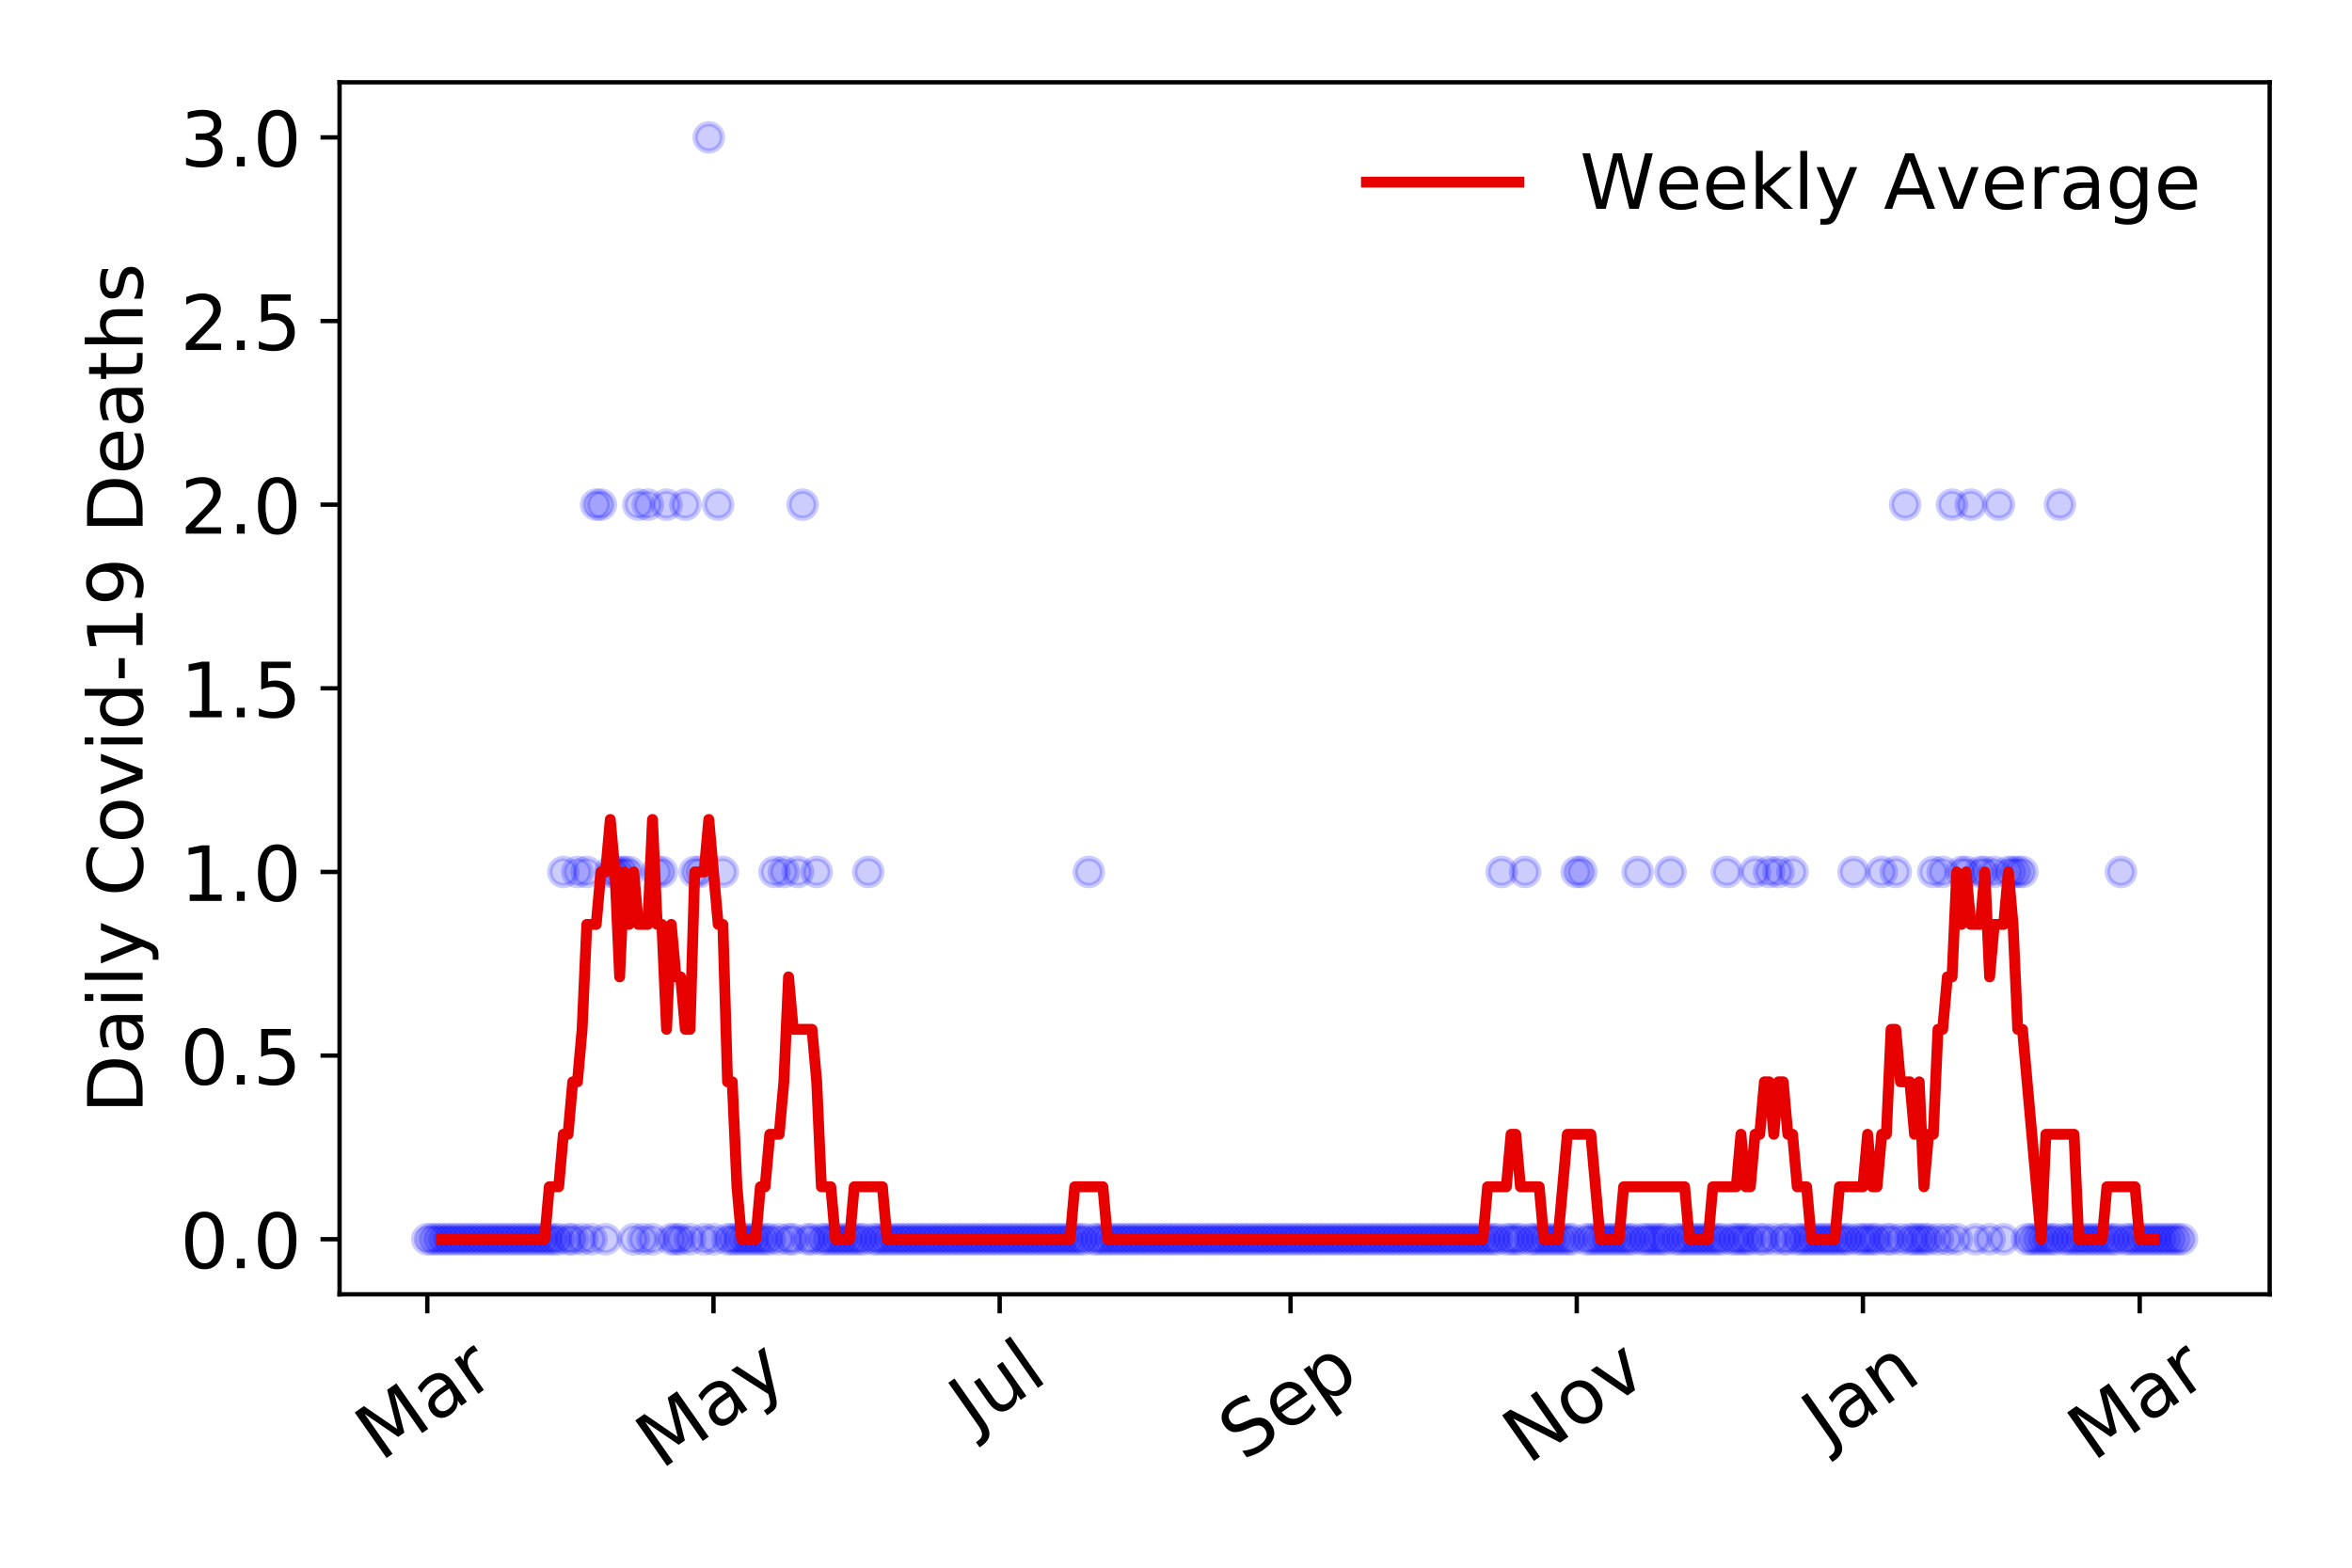 <?xml version="1.0" encoding="utf-8" standalone="no"?>
<!DOCTYPE svg PUBLIC "-//W3C//DTD SVG 1.1//EN"
  "http://www.w3.org/Graphics/SVG/1.1/DTD/svg11.dtd">
<!-- Created with matplotlib (https://matplotlib.org/) -->
<svg height="288pt" version="1.1" viewBox="0 0 432 288" width="432pt" xmlns="http://www.w3.org/2000/svg" xmlns:xlink="http://www.w3.org/1999/xlink">
 <defs>
  <style type="text/css">
*{stroke-linecap:butt;stroke-linejoin:round;}
  </style>
 </defs>
 <g id="figure_1">
  <g id="patch_1">
   <path d="M 0 288 
L 432 288 
L 432 0 
L 0 0 
z
" style="fill:#ffffff;"/>
  </g>
  <g id="axes_1">
   <g id="patch_2">
    <path d="M 62.37 237.778 
L 416.88 237.778 
L 416.88 15.12 
L 62.37 15.12 
z
" style="fill:#ffffff;"/>
   </g>
   <g id="matplotlib.axis_1">
    <g id="xtick_1">
     <g id="line2d_1">
      <defs>
       <path d="M 0 0 
L 0 3.5 
" id="mf869de66e2" style="stroke:#000000;stroke-width:0.8;"/>
      </defs>
      <g>
       <use style="stroke:#000000;stroke-width:0.8;" x="78.484" xlink:href="#mf869de66e2" y="237.778"/>
      </g>
     </g>
     <g id="text_1">
      <!-- Mar -->
      <defs>
       <path d="M 9.812 72.906 
L 24.516 72.906 
L 43.109 23.297 
L 61.812 72.906 
L 76.516 72.906 
L 76.516 0 
L 66.891 0 
L 66.891 64.016 
L 48.094 14.016 
L 38.188 14.016 
L 19.391 64.016 
L 19.391 0 
L 9.812 0 
z
" id="DejaVuSans-77"/>
       <path d="M 34.281 27.484 
Q 23.391 27.484 19.188 25 
Q 14.984 22.516 14.984 16.5 
Q 14.984 11.719 18.141 8.906 
Q 21.297 6.109 26.703 6.109 
Q 34.188 6.109 38.703 11.406 
Q 43.219 16.703 43.219 25.484 
L 43.219 27.484 
z
M 52.203 31.203 
L 52.203 0 
L 43.219 0 
L 43.219 8.297 
Q 40.141 3.328 35.547 0.953 
Q 30.953 -1.422 24.312 -1.422 
Q 15.922 -1.422 10.953 3.297 
Q 6 8.016 6 15.922 
Q 6 25.141 12.172 29.828 
Q 18.359 34.516 30.609 34.516 
L 43.219 34.516 
L 43.219 35.406 
Q 43.219 41.609 39.141 45 
Q 35.062 48.391 27.688 48.391 
Q 23 48.391 18.547 47.266 
Q 14.109 46.141 10.016 43.891 
L 10.016 52.203 
Q 14.938 54.109 19.578 55.047 
Q 24.219 56 28.609 56 
Q 40.484 56 46.344 49.844 
Q 52.203 43.703 52.203 31.203 
z
" id="DejaVuSans-97"/>
       <path d="M 41.109 46.297 
Q 39.594 47.172 37.812 47.578 
Q 36.031 48 33.891 48 
Q 26.266 48 22.188 43.047 
Q 18.109 38.094 18.109 28.812 
L 18.109 0 
L 9.078 0 
L 9.078 54.688 
L 18.109 54.688 
L 18.109 46.188 
Q 20.953 51.172 25.484 53.578 
Q 30.031 56 36.531 56 
Q 37.453 56 38.578 55.875 
Q 39.703 55.766 41.062 55.516 
z
" id="DejaVuSans-114"/>
      </defs>
      <g transform="translate(69.881 268.643)rotate(-35)scale(0.14 -0.14)">
       <use xlink:href="#DejaVuSans-77"/>
       <use x="86.279" xlink:href="#DejaVuSans-97"/>
       <use x="147.559" xlink:href="#DejaVuSans-114"/>
      </g>
     </g>
    </g>
    <g id="xtick_2">
     <g id="line2d_2">
      <g>
       <use style="stroke:#000000;stroke-width:0.8;" x="131.049" xlink:href="#mf869de66e2" y="237.778"/>
      </g>
     </g>
     <g id="text_2">
      <!-- May -->
      <defs>
       <path d="M 32.172 -5.078 
Q 28.375 -14.844 24.75 -17.812 
Q 21.141 -20.797 15.094 -20.797 
L 7.906 -20.797 
L 7.906 -13.281 
L 13.188 -13.281 
Q 16.891 -13.281 18.938 -11.516 
Q 21 -9.766 23.484 -3.219 
L 25.094 0.875 
L 2.984 54.688 
L 12.5 54.688 
L 29.594 11.922 
L 46.688 54.688 
L 56.203 54.688 
z
" id="DejaVuSans-121"/>
      </defs>
      <g transform="translate(121.409 270.094)rotate(-35)scale(0.14 -0.14)">
       <use xlink:href="#DejaVuSans-77"/>
       <use x="86.279" xlink:href="#DejaVuSans-97"/>
       <use x="147.559" xlink:href="#DejaVuSans-121"/>
      </g>
     </g>
    </g>
    <g id="xtick_3">
     <g id="line2d_3">
      <g>
       <use style="stroke:#000000;stroke-width:0.8;" x="183.613" xlink:href="#mf869de66e2" y="237.778"/>
      </g>
     </g>
     <g id="text_3">
      <!-- Jul -->
      <defs>
       <path d="M 9.812 72.906 
L 19.672 72.906 
L 19.672 5.078 
Q 19.672 -8.109 14.672 -14.062 
Q 9.672 -20.016 -1.422 -20.016 
L -5.172 -20.016 
L -5.172 -11.719 
L -2.094 -11.719 
Q 4.438 -11.719 7.125 -8.047 
Q 9.812 -4.391 9.812 5.078 
z
" id="DejaVuSans-74"/>
       <path d="M 8.5 21.578 
L 8.5 54.688 
L 17.484 54.688 
L 17.484 21.922 
Q 17.484 14.156 20.5 10.266 
Q 23.531 6.391 29.594 6.391 
Q 36.859 6.391 41.078 11.031 
Q 45.312 15.672 45.312 23.688 
L 45.312 54.688 
L 54.297 54.688 
L 54.297 0 
L 45.312 0 
L 45.312 8.406 
Q 42.047 3.422 37.719 1 
Q 33.406 -1.422 27.688 -1.422 
Q 18.266 -1.422 13.375 4.438 
Q 8.5 10.297 8.5 21.578 
z
M 31.109 56 
z
" id="DejaVuSans-117"/>
       <path d="M 9.422 75.984 
L 18.406 75.984 
L 18.406 0 
L 9.422 0 
z
" id="DejaVuSans-108"/>
      </defs>
      <g transform="translate(178.911 263.181)rotate(-35)scale(0.14 -0.14)">
       <use xlink:href="#DejaVuSans-74"/>
       <use x="29.492" xlink:href="#DejaVuSans-117"/>
       <use x="92.871" xlink:href="#DejaVuSans-108"/>
      </g>
     </g>
    </g>
    <g id="xtick_4">
     <g id="line2d_4">
      <g>
       <use style="stroke:#000000;stroke-width:0.8;" x="237.04" xlink:href="#mf869de66e2" y="237.778"/>
      </g>
     </g>
     <g id="text_4">
      <!-- Sep -->
      <defs>
       <path d="M 53.516 70.516 
L 53.516 60.891 
Q 47.906 63.578 42.922 64.891 
Q 37.938 66.219 33.297 66.219 
Q 25.25 66.219 20.875 63.094 
Q 16.5 59.969 16.5 54.203 
Q 16.5 49.359 19.406 46.891 
Q 22.312 44.438 30.422 42.922 
L 36.375 41.703 
Q 47.406 39.594 52.656 34.297 
Q 57.906 29 57.906 20.125 
Q 57.906 9.516 50.797 4.047 
Q 43.703 -1.422 29.984 -1.422 
Q 24.812 -1.422 18.969 -0.25 
Q 13.141 0.922 6.891 3.219 
L 6.891 13.375 
Q 12.891 10.016 18.656 8.297 
Q 24.422 6.594 29.984 6.594 
Q 38.422 6.594 43.016 9.906 
Q 47.609 13.234 47.609 19.391 
Q 47.609 24.75 44.312 27.781 
Q 41.016 30.812 33.5 32.328 
L 27.484 33.5 
Q 16.453 35.688 11.516 40.375 
Q 6.594 45.062 6.594 53.422 
Q 6.594 63.094 13.406 68.656 
Q 20.219 74.219 32.172 74.219 
Q 37.312 74.219 42.625 73.281 
Q 47.953 72.359 53.516 70.516 
z
" id="DejaVuSans-83"/>
       <path d="M 56.203 29.594 
L 56.203 25.203 
L 14.891 25.203 
Q 15.484 15.922 20.484 11.062 
Q 25.484 6.203 34.422 6.203 
Q 39.594 6.203 44.453 7.469 
Q 49.312 8.734 54.109 11.281 
L 54.109 2.781 
Q 49.266 0.734 44.188 -0.344 
Q 39.109 -1.422 33.891 -1.422 
Q 20.797 -1.422 13.156 6.188 
Q 5.516 13.812 5.516 26.812 
Q 5.516 40.234 12.766 48.109 
Q 20.016 56 32.328 56 
Q 43.359 56 49.781 48.891 
Q 56.203 41.797 56.203 29.594 
z
M 47.219 32.234 
Q 47.125 39.594 43.094 43.984 
Q 39.062 48.391 32.422 48.391 
Q 24.906 48.391 20.391 44.141 
Q 15.875 39.891 15.188 32.172 
z
" id="DejaVuSans-101"/>
       <path d="M 18.109 8.203 
L 18.109 -20.797 
L 9.078 -20.797 
L 9.078 54.688 
L 18.109 54.688 
L 18.109 46.391 
Q 20.953 51.266 25.266 53.625 
Q 29.594 56 35.594 56 
Q 45.562 56 51.781 48.094 
Q 58.016 40.188 58.016 27.297 
Q 58.016 14.406 51.781 6.484 
Q 45.562 -1.422 35.594 -1.422 
Q 29.594 -1.422 25.266 0.953 
Q 20.953 3.328 18.109 8.203 
z
M 48.688 27.297 
Q 48.688 37.203 44.609 42.844 
Q 40.531 48.484 33.406 48.484 
Q 26.266 48.484 22.188 42.844 
Q 18.109 37.203 18.109 27.297 
Q 18.109 17.391 22.188 11.75 
Q 26.266 6.109 33.406 6.109 
Q 40.531 6.109 44.609 11.75 
Q 48.688 17.391 48.688 27.297 
z
" id="DejaVuSans-112"/>
      </defs>
      <g transform="translate(228.447 268.629)rotate(-35)scale(0.14 -0.14)">
       <use xlink:href="#DejaVuSans-83"/>
       <use x="63.477" xlink:href="#DejaVuSans-101"/>
       <use x="125" xlink:href="#DejaVuSans-112"/>
      </g>
     </g>
    </g>
    <g id="xtick_5">
     <g id="line2d_5">
      <g>
       <use style="stroke:#000000;stroke-width:0.8;" x="289.605" xlink:href="#mf869de66e2" y="237.778"/>
      </g>
     </g>
     <g id="text_5">
      <!-- Nov -->
      <defs>
       <path d="M 9.812 72.906 
L 23.094 72.906 
L 55.422 11.922 
L 55.422 72.906 
L 64.984 72.906 
L 64.984 0 
L 51.703 0 
L 19.391 60.984 
L 19.391 0 
L 9.812 0 
z
" id="DejaVuSans-78"/>
       <path d="M 30.609 48.391 
Q 23.391 48.391 19.188 42.75 
Q 14.984 37.109 14.984 27.297 
Q 14.984 17.484 19.156 11.844 
Q 23.344 6.203 30.609 6.203 
Q 37.797 6.203 41.984 11.859 
Q 46.188 17.531 46.188 27.297 
Q 46.188 37.016 41.984 42.703 
Q 37.797 48.391 30.609 48.391 
z
M 30.609 56 
Q 42.328 56 49.016 48.375 
Q 55.719 40.766 55.719 27.297 
Q 55.719 13.875 49.016 6.219 
Q 42.328 -1.422 30.609 -1.422 
Q 18.844 -1.422 12.172 6.219 
Q 5.516 13.875 5.516 27.297 
Q 5.516 40.766 12.172 48.375 
Q 18.844 56 30.609 56 
z
" id="DejaVuSans-111"/>
       <path d="M 2.984 54.688 
L 12.5 54.688 
L 29.594 8.797 
L 46.688 54.688 
L 56.203 54.688 
L 35.688 0 
L 23.484 0 
z
" id="DejaVuSans-118"/>
      </defs>
      <g transform="translate(280.628 269.166)rotate(-35)scale(0.14 -0.14)">
       <use xlink:href="#DejaVuSans-78"/>
       <use x="74.805" xlink:href="#DejaVuSans-111"/>
       <use x="135.986" xlink:href="#DejaVuSans-118"/>
      </g>
     </g>
    </g>
    <g id="xtick_6">
     <g id="line2d_6">
      <g>
       <use style="stroke:#000000;stroke-width:0.8;" x="342.169" xlink:href="#mf869de66e2" y="237.778"/>
      </g>
     </g>
     <g id="text_6">
      <!-- Jan -->
      <defs>
       <path d="M 54.891 33.016 
L 54.891 0 
L 45.906 0 
L 45.906 32.719 
Q 45.906 40.484 42.875 44.328 
Q 39.844 48.188 33.797 48.188 
Q 26.516 48.188 22.312 43.547 
Q 18.109 38.922 18.109 30.906 
L 18.109 0 
L 9.078 0 
L 9.078 54.688 
L 18.109 54.688 
L 18.109 46.188 
Q 21.344 51.125 25.703 53.562 
Q 30.078 56 35.797 56 
Q 45.219 56 50.047 50.172 
Q 54.891 44.344 54.891 33.016 
z
" id="DejaVuSans-110"/>
      </defs>
      <g transform="translate(335.546 265.871)rotate(-35)scale(0.14 -0.14)">
       <use xlink:href="#DejaVuSans-74"/>
       <use x="29.492" xlink:href="#DejaVuSans-97"/>
       <use x="90.771" xlink:href="#DejaVuSans-110"/>
      </g>
     </g>
    </g>
    <g id="xtick_7">
     <g id="line2d_7">
      <g>
       <use style="stroke:#000000;stroke-width:0.8;" x="393.01" xlink:href="#mf869de66e2" y="237.778"/>
      </g>
     </g>
     <g id="text_7">
      <!-- Mar -->
      <g transform="translate(384.408 268.643)rotate(-35)scale(0.14 -0.14)">
       <use xlink:href="#DejaVuSans-77"/>
       <use x="86.279" xlink:href="#DejaVuSans-97"/>
       <use x="147.559" xlink:href="#DejaVuSans-114"/>
      </g>
     </g>
    </g>
   </g>
   <g id="matplotlib.axis_2">
    <g id="ytick_1">
     <g id="line2d_8">
      <defs>
       <path d="M 0 0 
L -3.5 0 
" id="m632b3ea11e" style="stroke:#000000;stroke-width:0.8;"/>
      </defs>
      <g>
       <use style="stroke:#000000;stroke-width:0.8;" x="62.37" xlink:href="#m632b3ea11e" y="227.657"/>
      </g>
     </g>
     <g id="text_8">
      <!-- 0.0 -->
      <defs>
       <path d="M 31.781 66.406 
Q 24.172 66.406 20.328 58.906 
Q 16.5 51.422 16.5 36.375 
Q 16.5 21.391 20.328 13.891 
Q 24.172 6.391 31.781 6.391 
Q 39.453 6.391 43.281 13.891 
Q 47.125 21.391 47.125 36.375 
Q 47.125 51.422 43.281 58.906 
Q 39.453 66.406 31.781 66.406 
z
M 31.781 74.219 
Q 44.047 74.219 50.516 64.516 
Q 56.984 54.828 56.984 36.375 
Q 56.984 17.969 50.516 8.266 
Q 44.047 -1.422 31.781 -1.422 
Q 19.531 -1.422 13.062 8.266 
Q 6.594 17.969 6.594 36.375 
Q 6.594 54.828 13.062 64.516 
Q 19.531 74.219 31.781 74.219 
z
" id="DejaVuSans-48"/>
       <path d="M 10.688 12.406 
L 21 12.406 
L 21 0 
L 10.688 0 
z
" id="DejaVuSans-46"/>
      </defs>
      <g transform="translate(33.106 232.976)scale(0.14 -0.14)">
       <use xlink:href="#DejaVuSans-48"/>
       <use x="63.623" xlink:href="#DejaVuSans-46"/>
       <use x="95.41" xlink:href="#DejaVuSans-48"/>
      </g>
     </g>
    </g>
    <g id="ytick_2">
     <g id="line2d_9">
      <g>
       <use style="stroke:#000000;stroke-width:0.8;" x="62.37" xlink:href="#m632b3ea11e" y="193.921"/>
      </g>
     </g>
     <g id="text_9">
      <!-- 0.5 -->
      <defs>
       <path d="M 10.797 72.906 
L 49.516 72.906 
L 49.516 64.594 
L 19.828 64.594 
L 19.828 46.734 
Q 21.969 47.469 24.109 47.828 
Q 26.266 48.188 28.422 48.188 
Q 40.625 48.188 47.75 41.5 
Q 54.891 34.812 54.891 23.391 
Q 54.891 11.625 47.562 5.094 
Q 40.234 -1.422 26.906 -1.422 
Q 22.312 -1.422 17.547 -0.641 
Q 12.797 0.141 7.719 1.703 
L 7.719 11.625 
Q 12.109 9.234 16.797 8.062 
Q 21.484 6.891 26.703 6.891 
Q 35.156 6.891 40.078 11.328 
Q 45.016 15.766 45.016 23.391 
Q 45.016 31 40.078 35.438 
Q 35.156 39.891 26.703 39.891 
Q 22.75 39.891 18.812 39.016 
Q 14.891 38.141 10.797 36.281 
z
" id="DejaVuSans-53"/>
      </defs>
      <g transform="translate(33.106 199.24)scale(0.14 -0.14)">
       <use xlink:href="#DejaVuSans-48"/>
       <use x="63.623" xlink:href="#DejaVuSans-46"/>
       <use x="95.41" xlink:href="#DejaVuSans-53"/>
      </g>
     </g>
    </g>
    <g id="ytick_3">
     <g id="line2d_10">
      <g>
       <use style="stroke:#000000;stroke-width:0.8;" x="62.37" xlink:href="#m632b3ea11e" y="160.185"/>
      </g>
     </g>
     <g id="text_10">
      <!-- 1.0 -->
      <defs>
       <path d="M 12.406 8.297 
L 28.516 8.297 
L 28.516 63.922 
L 10.984 60.406 
L 10.984 69.391 
L 28.422 72.906 
L 38.281 72.906 
L 38.281 8.297 
L 54.391 8.297 
L 54.391 0 
L 12.406 0 
z
" id="DejaVuSans-49"/>
      </defs>
      <g transform="translate(33.106 165.504)scale(0.14 -0.14)">
       <use xlink:href="#DejaVuSans-49"/>
       <use x="63.623" xlink:href="#DejaVuSans-46"/>
       <use x="95.41" xlink:href="#DejaVuSans-48"/>
      </g>
     </g>
    </g>
    <g id="ytick_4">
     <g id="line2d_11">
      <g>
       <use style="stroke:#000000;stroke-width:0.8;" x="62.37" xlink:href="#m632b3ea11e" y="126.449"/>
      </g>
     </g>
     <g id="text_11">
      <!-- 1.5 -->
      <g transform="translate(33.106 131.768)scale(0.14 -0.14)">
       <use xlink:href="#DejaVuSans-49"/>
       <use x="63.623" xlink:href="#DejaVuSans-46"/>
       <use x="95.41" xlink:href="#DejaVuSans-53"/>
      </g>
     </g>
    </g>
    <g id="ytick_5">
     <g id="line2d_12">
      <g>
       <use style="stroke:#000000;stroke-width:0.8;" x="62.37" xlink:href="#m632b3ea11e" y="92.713"/>
      </g>
     </g>
     <g id="text_12">
      <!-- 2.0 -->
      <defs>
       <path d="M 19.188 8.297 
L 53.609 8.297 
L 53.609 0 
L 7.328 0 
L 7.328 8.297 
Q 12.938 14.109 22.625 23.891 
Q 32.328 33.688 34.812 36.531 
Q 39.547 41.844 41.422 45.531 
Q 43.312 49.219 43.312 52.781 
Q 43.312 58.594 39.234 62.25 
Q 35.156 65.922 28.609 65.922 
Q 23.969 65.922 18.812 64.312 
Q 13.672 62.703 7.812 59.422 
L 7.812 69.391 
Q 13.766 71.781 18.938 73 
Q 24.125 74.219 28.422 74.219 
Q 39.75 74.219 46.484 68.547 
Q 53.219 62.891 53.219 53.422 
Q 53.219 48.922 51.531 44.891 
Q 49.859 40.875 45.406 35.406 
Q 44.188 33.984 37.641 27.219 
Q 31.109 20.453 19.188 8.297 
z
" id="DejaVuSans-50"/>
      </defs>
      <g transform="translate(33.106 98.032)scale(0.14 -0.14)">
       <use xlink:href="#DejaVuSans-50"/>
       <use x="63.623" xlink:href="#DejaVuSans-46"/>
       <use x="95.41" xlink:href="#DejaVuSans-48"/>
      </g>
     </g>
    </g>
    <g id="ytick_6">
     <g id="line2d_13">
      <g>
       <use style="stroke:#000000;stroke-width:0.8;" x="62.37" xlink:href="#m632b3ea11e" y="58.977"/>
      </g>
     </g>
     <g id="text_13">
      <!-- 2.5 -->
      <g transform="translate(33.106 64.296)scale(0.14 -0.14)">
       <use xlink:href="#DejaVuSans-50"/>
       <use x="63.623" xlink:href="#DejaVuSans-46"/>
       <use x="95.41" xlink:href="#DejaVuSans-53"/>
      </g>
     </g>
    </g>
    <g id="ytick_7">
     <g id="line2d_14">
      <g>
       <use style="stroke:#000000;stroke-width:0.8;" x="62.37" xlink:href="#m632b3ea11e" y="25.241"/>
      </g>
     </g>
     <g id="text_14">
      <!-- 3.0 -->
      <defs>
       <path d="M 40.578 39.312 
Q 47.656 37.797 51.625 33 
Q 55.609 28.219 55.609 21.188 
Q 55.609 10.406 48.188 4.484 
Q 40.766 -1.422 27.094 -1.422 
Q 22.516 -1.422 17.656 -0.516 
Q 12.797 0.391 7.625 2.203 
L 7.625 11.719 
Q 11.719 9.328 16.594 8.109 
Q 21.484 6.891 26.812 6.891 
Q 36.078 6.891 40.938 10.547 
Q 45.797 14.203 45.797 21.188 
Q 45.797 27.641 41.281 31.266 
Q 36.766 34.906 28.719 34.906 
L 20.219 34.906 
L 20.219 43.016 
L 29.109 43.016 
Q 36.375 43.016 40.234 45.922 
Q 44.094 48.828 44.094 54.297 
Q 44.094 59.906 40.109 62.906 
Q 36.141 65.922 28.719 65.922 
Q 24.656 65.922 20.016 65.031 
Q 15.375 64.156 9.812 62.312 
L 9.812 71.094 
Q 15.438 72.656 20.344 73.438 
Q 25.25 74.219 29.594 74.219 
Q 40.828 74.219 47.359 69.109 
Q 53.906 64.016 53.906 55.328 
Q 53.906 49.266 50.438 45.094 
Q 46.969 40.922 40.578 39.312 
z
" id="DejaVuSans-51"/>
      </defs>
      <g transform="translate(33.106 30.56)scale(0.14 -0.14)">
       <use xlink:href="#DejaVuSans-51"/>
       <use x="63.623" xlink:href="#DejaVuSans-46"/>
       <use x="95.41" xlink:href="#DejaVuSans-48"/>
      </g>
     </g>
    </g>
    <g id="text_15">
     <!-- Daily Covid-19 Deaths -->
     <defs>
      <path d="M 19.672 64.797 
L 19.672 8.109 
L 31.594 8.109 
Q 46.688 8.109 53.688 14.938 
Q 60.688 21.781 60.688 36.531 
Q 60.688 51.172 53.688 57.984 
Q 46.688 64.797 31.594 64.797 
z
M 9.812 72.906 
L 30.078 72.906 
Q 51.266 72.906 61.172 64.094 
Q 71.094 55.281 71.094 36.531 
Q 71.094 17.672 61.125 8.828 
Q 51.172 0 30.078 0 
L 9.812 0 
z
" id="DejaVuSans-68"/>
      <path d="M 9.422 54.688 
L 18.406 54.688 
L 18.406 0 
L 9.422 0 
z
M 9.422 75.984 
L 18.406 75.984 
L 18.406 64.594 
L 9.422 64.594 
z
" id="DejaVuSans-105"/>
      <path id="DejaVuSans-32"/>
      <path d="M 64.406 67.281 
L 64.406 56.891 
Q 59.422 61.531 53.781 63.812 
Q 48.141 66.109 41.797 66.109 
Q 29.297 66.109 22.656 58.469 
Q 16.016 50.828 16.016 36.375 
Q 16.016 21.969 22.656 14.328 
Q 29.297 6.688 41.797 6.688 
Q 48.141 6.688 53.781 8.984 
Q 59.422 11.281 64.406 15.922 
L 64.406 5.609 
Q 59.234 2.094 53.438 0.328 
Q 47.656 -1.422 41.219 -1.422 
Q 24.656 -1.422 15.125 8.703 
Q 5.609 18.844 5.609 36.375 
Q 5.609 53.953 15.125 64.078 
Q 24.656 74.219 41.219 74.219 
Q 47.75 74.219 53.531 72.484 
Q 59.328 70.75 64.406 67.281 
z
" id="DejaVuSans-67"/>
      <path d="M 45.406 46.391 
L 45.406 75.984 
L 54.391 75.984 
L 54.391 0 
L 45.406 0 
L 45.406 8.203 
Q 42.578 3.328 38.25 0.953 
Q 33.938 -1.422 27.875 -1.422 
Q 17.969 -1.422 11.734 6.484 
Q 5.516 14.406 5.516 27.297 
Q 5.516 40.188 11.734 48.094 
Q 17.969 56 27.875 56 
Q 33.938 56 38.25 53.625 
Q 42.578 51.266 45.406 46.391 
z
M 14.797 27.297 
Q 14.797 17.391 18.875 11.75 
Q 22.953 6.109 30.078 6.109 
Q 37.203 6.109 41.297 11.75 
Q 45.406 17.391 45.406 27.297 
Q 45.406 37.203 41.297 42.844 
Q 37.203 48.484 30.078 48.484 
Q 22.953 48.484 18.875 42.844 
Q 14.797 37.203 14.797 27.297 
z
" id="DejaVuSans-100"/>
      <path d="M 4.891 31.391 
L 31.203 31.391 
L 31.203 23.391 
L 4.891 23.391 
z
" id="DejaVuSans-45"/>
      <path d="M 10.984 1.516 
L 10.984 10.5 
Q 14.703 8.734 18.5 7.812 
Q 22.312 6.891 25.984 6.891 
Q 35.75 6.891 40.891 13.453 
Q 46.047 20.016 46.781 33.406 
Q 43.953 29.203 39.594 26.953 
Q 35.25 24.703 29.984 24.703 
Q 19.047 24.703 12.672 31.312 
Q 6.297 37.938 6.297 49.422 
Q 6.297 60.641 12.938 67.422 
Q 19.578 74.219 30.609 74.219 
Q 43.266 74.219 49.922 64.516 
Q 56.594 54.828 56.594 36.375 
Q 56.594 19.141 48.406 8.859 
Q 40.234 -1.422 26.422 -1.422 
Q 22.703 -1.422 18.891 -0.688 
Q 15.094 0.047 10.984 1.516 
z
M 30.609 32.422 
Q 37.25 32.422 41.125 36.953 
Q 45.016 41.5 45.016 49.422 
Q 45.016 57.281 41.125 61.844 
Q 37.25 66.406 30.609 66.406 
Q 23.969 66.406 20.094 61.844 
Q 16.219 57.281 16.219 49.422 
Q 16.219 41.5 20.094 36.953 
Q 23.969 32.422 30.609 32.422 
z
" id="DejaVuSans-57"/>
      <path d="M 18.312 70.219 
L 18.312 54.688 
L 36.812 54.688 
L 36.812 47.703 
L 18.312 47.703 
L 18.312 18.016 
Q 18.312 11.328 20.141 9.422 
Q 21.969 7.516 27.594 7.516 
L 36.812 7.516 
L 36.812 0 
L 27.594 0 
Q 17.188 0 13.234 3.875 
Q 9.281 7.766 9.281 18.016 
L 9.281 47.703 
L 2.688 47.703 
L 2.688 54.688 
L 9.281 54.688 
L 9.281 70.219 
z
" id="DejaVuSans-116"/>
      <path d="M 54.891 33.016 
L 54.891 0 
L 45.906 0 
L 45.906 32.719 
Q 45.906 40.484 42.875 44.328 
Q 39.844 48.188 33.797 48.188 
Q 26.516 48.188 22.312 43.547 
Q 18.109 38.922 18.109 30.906 
L 18.109 0 
L 9.078 0 
L 9.078 75.984 
L 18.109 75.984 
L 18.109 46.188 
Q 21.344 51.125 25.703 53.562 
Q 30.078 56 35.797 56 
Q 45.219 56 50.047 50.172 
Q 54.891 44.344 54.891 33.016 
z
" id="DejaVuSans-104"/>
      <path d="M 44.281 53.078 
L 44.281 44.578 
Q 40.484 46.531 36.375 47.5 
Q 32.281 48.484 27.875 48.484 
Q 21.188 48.484 17.844 46.438 
Q 14.5 44.391 14.5 40.281 
Q 14.5 37.156 16.891 35.375 
Q 19.281 33.594 26.516 31.984 
L 29.594 31.297 
Q 39.156 29.25 43.188 25.516 
Q 47.219 21.781 47.219 15.094 
Q 47.219 7.469 41.188 3.016 
Q 35.156 -1.422 24.609 -1.422 
Q 20.219 -1.422 15.453 -0.562 
Q 10.688 0.297 5.422 2 
L 5.422 11.281 
Q 10.406 8.688 15.234 7.391 
Q 20.062 6.109 24.812 6.109 
Q 31.156 6.109 34.562 8.281 
Q 37.984 10.453 37.984 14.406 
Q 37.984 18.062 35.516 20.016 
Q 33.062 21.969 24.703 23.781 
L 21.578 24.516 
Q 13.234 26.266 9.516 29.906 
Q 5.812 33.547 5.812 39.891 
Q 5.812 47.609 11.281 51.797 
Q 16.75 56 26.812 56 
Q 31.781 56 36.172 55.266 
Q 40.578 54.547 44.281 53.078 
z
" id="DejaVuSans-115"/>
     </defs>
     <g transform="translate(26.194 204.56)rotate(-90)scale(0.14 -0.14)">
      <use xlink:href="#DejaVuSans-68"/>
      <use x="77.002" xlink:href="#DejaVuSans-97"/>
      <use x="138.281" xlink:href="#DejaVuSans-105"/>
      <use x="166.064" xlink:href="#DejaVuSans-108"/>
      <use x="193.848" xlink:href="#DejaVuSans-121"/>
      <use x="253.027" xlink:href="#DejaVuSans-32"/>
      <use x="284.814" xlink:href="#DejaVuSans-67"/>
      <use x="354.639" xlink:href="#DejaVuSans-111"/>
      <use x="415.82" xlink:href="#DejaVuSans-118"/>
      <use x="475" xlink:href="#DejaVuSans-105"/>
      <use x="502.783" xlink:href="#DejaVuSans-100"/>
      <use x="566.26" xlink:href="#DejaVuSans-45"/>
      <use x="602.344" xlink:href="#DejaVuSans-49"/>
      <use x="665.967" xlink:href="#DejaVuSans-57"/>
      <use x="729.59" xlink:href="#DejaVuSans-32"/>
      <use x="761.377" xlink:href="#DejaVuSans-68"/>
      <use x="838.379" xlink:href="#DejaVuSans-101"/>
      <use x="899.902" xlink:href="#DejaVuSans-97"/>
      <use x="961.182" xlink:href="#DejaVuSans-116"/>
      <use x="1000.391" xlink:href="#DejaVuSans-104"/>
      <use x="1063.77" xlink:href="#DejaVuSans-115"/>
     </g>
    </g>
   </g>
   <g id="line2d_15">
    <defs>
     <path d="M 0 2.5 
C 0.663 2.5 1.299 2.237 1.768 1.768 
C 2.237 1.299 2.5 0.663 2.5 0 
C 2.5 -0.663 2.237 -1.299 1.768 -1.768 
C 1.299 -2.237 0.663 -2.5 0 -2.5 
C -0.663 -2.5 -1.299 -2.237 -1.768 -1.768 
C -2.237 -1.299 -2.5 -0.663 -2.5 0 
C -2.5 0.663 -2.237 1.299 -1.768 1.768 
C -1.299 2.237 -0.663 2.5 0 2.5 
z
" id="mb8a2b301a7" style="stroke:#0000ff;stroke-opacity:0.2;"/>
    </defs>
    <g clip-path="url(#p30a6d2a16d)">
     <use style="fill:#0000ff;fill-opacity:0.2;stroke:#0000ff;stroke-opacity:0.2;" x="78.484" xlink:href="#mb8a2b301a7" y="227.657"/>
     <use style="fill:#0000ff;fill-opacity:0.2;stroke:#0000ff;stroke-opacity:0.2;" x="79.346" xlink:href="#mb8a2b301a7" y="227.657"/>
     <use style="fill:#0000ff;fill-opacity:0.2;stroke:#0000ff;stroke-opacity:0.2;" x="80.208" xlink:href="#mb8a2b301a7" y="227.657"/>
     <use style="fill:#0000ff;fill-opacity:0.2;stroke:#0000ff;stroke-opacity:0.2;" x="81.069" xlink:href="#mb8a2b301a7" y="227.657"/>
     <use style="fill:#0000ff;fill-opacity:0.2;stroke:#0000ff;stroke-opacity:0.2;" x="81.931" xlink:href="#mb8a2b301a7" y="227.657"/>
     <use style="fill:#0000ff;fill-opacity:0.2;stroke:#0000ff;stroke-opacity:0.2;" x="82.793" xlink:href="#mb8a2b301a7" y="227.657"/>
     <use style="fill:#0000ff;fill-opacity:0.2;stroke:#0000ff;stroke-opacity:0.2;" x="83.654" xlink:href="#mb8a2b301a7" y="227.657"/>
     <use style="fill:#0000ff;fill-opacity:0.2;stroke:#0000ff;stroke-opacity:0.2;" x="84.516" xlink:href="#mb8a2b301a7" y="227.657"/>
     <use style="fill:#0000ff;fill-opacity:0.2;stroke:#0000ff;stroke-opacity:0.2;" x="85.378" xlink:href="#mb8a2b301a7" y="227.657"/>
     <use style="fill:#0000ff;fill-opacity:0.2;stroke:#0000ff;stroke-opacity:0.2;" x="86.24" xlink:href="#mb8a2b301a7" y="227.657"/>
     <use style="fill:#0000ff;fill-opacity:0.2;stroke:#0000ff;stroke-opacity:0.2;" x="87.101" xlink:href="#mb8a2b301a7" y="227.657"/>
     <use style="fill:#0000ff;fill-opacity:0.2;stroke:#0000ff;stroke-opacity:0.2;" x="87.963" xlink:href="#mb8a2b301a7" y="227.657"/>
     <use style="fill:#0000ff;fill-opacity:0.2;stroke:#0000ff;stroke-opacity:0.2;" x="88.825" xlink:href="#mb8a2b301a7" y="227.657"/>
     <use style="fill:#0000ff;fill-opacity:0.2;stroke:#0000ff;stroke-opacity:0.2;" x="89.686" xlink:href="#mb8a2b301a7" y="227.657"/>
     <use style="fill:#0000ff;fill-opacity:0.2;stroke:#0000ff;stroke-opacity:0.2;" x="90.548" xlink:href="#mb8a2b301a7" y="227.657"/>
     <use style="fill:#0000ff;fill-opacity:0.2;stroke:#0000ff;stroke-opacity:0.2;" x="91.41" xlink:href="#mb8a2b301a7" y="227.657"/>
     <use style="fill:#0000ff;fill-opacity:0.2;stroke:#0000ff;stroke-opacity:0.2;" x="92.272" xlink:href="#mb8a2b301a7" y="227.657"/>
     <use style="fill:#0000ff;fill-opacity:0.2;stroke:#0000ff;stroke-opacity:0.2;" x="93.133" xlink:href="#mb8a2b301a7" y="227.657"/>
     <use style="fill:#0000ff;fill-opacity:0.2;stroke:#0000ff;stroke-opacity:0.2;" x="93.995" xlink:href="#mb8a2b301a7" y="227.657"/>
     <use style="fill:#0000ff;fill-opacity:0.2;stroke:#0000ff;stroke-opacity:0.2;" x="94.857" xlink:href="#mb8a2b301a7" y="227.657"/>
     <use style="fill:#0000ff;fill-opacity:0.2;stroke:#0000ff;stroke-opacity:0.2;" x="95.718" xlink:href="#mb8a2b301a7" y="227.657"/>
     <use style="fill:#0000ff;fill-opacity:0.2;stroke:#0000ff;stroke-opacity:0.2;" x="96.58" xlink:href="#mb8a2b301a7" y="227.657"/>
     <use style="fill:#0000ff;fill-opacity:0.2;stroke:#0000ff;stroke-opacity:0.2;" x="97.442" xlink:href="#mb8a2b301a7" y="227.657"/>
     <use style="fill:#0000ff;fill-opacity:0.2;stroke:#0000ff;stroke-opacity:0.2;" x="98.304" xlink:href="#mb8a2b301a7" y="227.657"/>
     <use style="fill:#0000ff;fill-opacity:0.2;stroke:#0000ff;stroke-opacity:0.2;" x="99.165" xlink:href="#mb8a2b301a7" y="227.657"/>
     <use style="fill:#0000ff;fill-opacity:0.2;stroke:#0000ff;stroke-opacity:0.2;" x="100.027" xlink:href="#mb8a2b301a7" y="227.657"/>
     <use style="fill:#0000ff;fill-opacity:0.2;stroke:#0000ff;stroke-opacity:0.2;" x="100.889" xlink:href="#mb8a2b301a7" y="227.657"/>
     <use style="fill:#0000ff;fill-opacity:0.2;stroke:#0000ff;stroke-opacity:0.2;" x="101.75" xlink:href="#mb8a2b301a7" y="227.657"/>
     <use style="fill:#0000ff;fill-opacity:0.2;stroke:#0000ff;stroke-opacity:0.2;" x="102.612" xlink:href="#mb8a2b301a7" y="227.657"/>
     <use style="fill:#0000ff;fill-opacity:0.2;stroke:#0000ff;stroke-opacity:0.2;" x="103.474" xlink:href="#mb8a2b301a7" y="160.185"/>
     <use style="fill:#0000ff;fill-opacity:0.2;stroke:#0000ff;stroke-opacity:0.2;" x="104.336" xlink:href="#mb8a2b301a7" y="227.657"/>
     <use style="fill:#0000ff;fill-opacity:0.2;stroke:#0000ff;stroke-opacity:0.2;" x="105.197" xlink:href="#mb8a2b301a7" y="227.657"/>
     <use style="fill:#0000ff;fill-opacity:0.2;stroke:#0000ff;stroke-opacity:0.2;" x="106.059" xlink:href="#mb8a2b301a7" y="160.185"/>
     <use style="fill:#0000ff;fill-opacity:0.2;stroke:#0000ff;stroke-opacity:0.2;" x="106.921" xlink:href="#mb8a2b301a7" y="227.657"/>
     <use style="fill:#0000ff;fill-opacity:0.2;stroke:#0000ff;stroke-opacity:0.2;" x="107.782" xlink:href="#mb8a2b301a7" y="160.185"/>
     <use style="fill:#0000ff;fill-opacity:0.2;stroke:#0000ff;stroke-opacity:0.2;" x="108.644" xlink:href="#mb8a2b301a7" y="227.657"/>
     <use style="fill:#0000ff;fill-opacity:0.2;stroke:#0000ff;stroke-opacity:0.2;" x="109.506" xlink:href="#mb8a2b301a7" y="92.713"/>
     <use style="fill:#0000ff;fill-opacity:0.2;stroke:#0000ff;stroke-opacity:0.2;" x="110.368" xlink:href="#mb8a2b301a7" y="92.713"/>
     <use style="fill:#0000ff;fill-opacity:0.2;stroke:#0000ff;stroke-opacity:0.2;" x="111.229" xlink:href="#mb8a2b301a7" y="227.657"/>
     <use style="fill:#0000ff;fill-opacity:0.2;stroke:#0000ff;stroke-opacity:0.2;" x="112.091" xlink:href="#mb8a2b301a7" y="160.185"/>
     <use style="fill:#0000ff;fill-opacity:0.2;stroke:#0000ff;stroke-opacity:0.2;" x="112.953" xlink:href="#mb8a2b301a7" y="160.185"/>
     <use style="fill:#0000ff;fill-opacity:0.2;stroke:#0000ff;stroke-opacity:0.2;" x="113.814" xlink:href="#mb8a2b301a7" y="160.185"/>
     <use style="fill:#0000ff;fill-opacity:0.2;stroke:#0000ff;stroke-opacity:0.2;" x="114.676" xlink:href="#mb8a2b301a7" y="160.185"/>
     <use style="fill:#0000ff;fill-opacity:0.2;stroke:#0000ff;stroke-opacity:0.2;" x="115.538" xlink:href="#mb8a2b301a7" y="160.185"/>
     <use style="fill:#0000ff;fill-opacity:0.2;stroke:#0000ff;stroke-opacity:0.2;" x="116.4" xlink:href="#mb8a2b301a7" y="227.657"/>
     <use style="fill:#0000ff;fill-opacity:0.2;stroke:#0000ff;stroke-opacity:0.2;" x="117.261" xlink:href="#mb8a2b301a7" y="92.713"/>
     <use style="fill:#0000ff;fill-opacity:0.2;stroke:#0000ff;stroke-opacity:0.2;" x="118.123" xlink:href="#mb8a2b301a7" y="227.657"/>
     <use style="fill:#0000ff;fill-opacity:0.2;stroke:#0000ff;stroke-opacity:0.2;" x="118.985" xlink:href="#mb8a2b301a7" y="92.713"/>
     <use style="fill:#0000ff;fill-opacity:0.2;stroke:#0000ff;stroke-opacity:0.2;" x="119.846" xlink:href="#mb8a2b301a7" y="227.657"/>
     <use style="fill:#0000ff;fill-opacity:0.2;stroke:#0000ff;stroke-opacity:0.2;" x="120.708" xlink:href="#mb8a2b301a7" y="160.185"/>
     <use style="fill:#0000ff;fill-opacity:0.2;stroke:#0000ff;stroke-opacity:0.2;" x="121.57" xlink:href="#mb8a2b301a7" y="160.185"/>
     <use style="fill:#0000ff;fill-opacity:0.2;stroke:#0000ff;stroke-opacity:0.2;" x="122.432" xlink:href="#mb8a2b301a7" y="92.713"/>
     <use style="fill:#0000ff;fill-opacity:0.2;stroke:#0000ff;stroke-opacity:0.2;" x="123.293" xlink:href="#mb8a2b301a7" y="227.657"/>
     <use style="fill:#0000ff;fill-opacity:0.2;stroke:#0000ff;stroke-opacity:0.2;" x="124.155" xlink:href="#mb8a2b301a7" y="227.657"/>
     <use style="fill:#0000ff;fill-opacity:0.2;stroke:#0000ff;stroke-opacity:0.2;" x="125.017" xlink:href="#mb8a2b301a7" y="227.657"/>
     <use style="fill:#0000ff;fill-opacity:0.2;stroke:#0000ff;stroke-opacity:0.2;" x="125.878" xlink:href="#mb8a2b301a7" y="92.713"/>
     <use style="fill:#0000ff;fill-opacity:0.2;stroke:#0000ff;stroke-opacity:0.2;" x="126.74" xlink:href="#mb8a2b301a7" y="227.657"/>
     <use style="fill:#0000ff;fill-opacity:0.2;stroke:#0000ff;stroke-opacity:0.2;" x="127.602" xlink:href="#mb8a2b301a7" y="160.185"/>
     <use style="fill:#0000ff;fill-opacity:0.2;stroke:#0000ff;stroke-opacity:0.2;" x="128.464" xlink:href="#mb8a2b301a7" y="160.185"/>
     <use style="fill:#0000ff;fill-opacity:0.2;stroke:#0000ff;stroke-opacity:0.2;" x="129.325" xlink:href="#mb8a2b301a7" y="227.657"/>
     <use style="fill:#0000ff;fill-opacity:0.2;stroke:#0000ff;stroke-opacity:0.2;" x="130.187" xlink:href="#mb8a2b301a7" y="25.241"/>
     <use style="fill:#0000ff;fill-opacity:0.2;stroke:#0000ff;stroke-opacity:0.2;" x="131.049" xlink:href="#mb8a2b301a7" y="227.657"/>
     <use style="fill:#0000ff;fill-opacity:0.2;stroke:#0000ff;stroke-opacity:0.2;" x="131.91" xlink:href="#mb8a2b301a7" y="92.713"/>
     <use style="fill:#0000ff;fill-opacity:0.2;stroke:#0000ff;stroke-opacity:0.2;" x="132.772" xlink:href="#mb8a2b301a7" y="160.185"/>
     <use style="fill:#0000ff;fill-opacity:0.2;stroke:#0000ff;stroke-opacity:0.2;" x="133.634" xlink:href="#mb8a2b301a7" y="227.657"/>
     <use style="fill:#0000ff;fill-opacity:0.2;stroke:#0000ff;stroke-opacity:0.2;" x="134.496" xlink:href="#mb8a2b301a7" y="227.657"/>
     <use style="fill:#0000ff;fill-opacity:0.2;stroke:#0000ff;stroke-opacity:0.2;" x="135.357" xlink:href="#mb8a2b301a7" y="227.657"/>
     <use style="fill:#0000ff;fill-opacity:0.2;stroke:#0000ff;stroke-opacity:0.2;" x="136.219" xlink:href="#mb8a2b301a7" y="227.657"/>
     <use style="fill:#0000ff;fill-opacity:0.2;stroke:#0000ff;stroke-opacity:0.2;" x="137.081" xlink:href="#mb8a2b301a7" y="227.657"/>
     <use style="fill:#0000ff;fill-opacity:0.2;stroke:#0000ff;stroke-opacity:0.2;" x="137.943" xlink:href="#mb8a2b301a7" y="227.657"/>
     <use style="fill:#0000ff;fill-opacity:0.2;stroke:#0000ff;stroke-opacity:0.2;" x="138.804" xlink:href="#mb8a2b301a7" y="227.657"/>
     <use style="fill:#0000ff;fill-opacity:0.2;stroke:#0000ff;stroke-opacity:0.2;" x="139.666" xlink:href="#mb8a2b301a7" y="227.657"/>
     <use style="fill:#0000ff;fill-opacity:0.2;stroke:#0000ff;stroke-opacity:0.2;" x="140.528" xlink:href="#mb8a2b301a7" y="227.657"/>
     <use style="fill:#0000ff;fill-opacity:0.2;stroke:#0000ff;stroke-opacity:0.2;" x="141.389" xlink:href="#mb8a2b301a7" y="227.657"/>
     <use style="fill:#0000ff;fill-opacity:0.2;stroke:#0000ff;stroke-opacity:0.2;" x="142.251" xlink:href="#mb8a2b301a7" y="160.185"/>
     <use style="fill:#0000ff;fill-opacity:0.2;stroke:#0000ff;stroke-opacity:0.2;" x="143.113" xlink:href="#mb8a2b301a7" y="227.657"/>
     <use style="fill:#0000ff;fill-opacity:0.2;stroke:#0000ff;stroke-opacity:0.2;" x="143.975" xlink:href="#mb8a2b301a7" y="160.185"/>
     <use style="fill:#0000ff;fill-opacity:0.2;stroke:#0000ff;stroke-opacity:0.2;" x="144.836" xlink:href="#mb8a2b301a7" y="227.657"/>
     <use style="fill:#0000ff;fill-opacity:0.2;stroke:#0000ff;stroke-opacity:0.2;" x="145.698" xlink:href="#mb8a2b301a7" y="227.657"/>
     <use style="fill:#0000ff;fill-opacity:0.2;stroke:#0000ff;stroke-opacity:0.2;" x="146.56" xlink:href="#mb8a2b301a7" y="160.185"/>
     <use style="fill:#0000ff;fill-opacity:0.2;stroke:#0000ff;stroke-opacity:0.2;" x="147.421" xlink:href="#mb8a2b301a7" y="92.713"/>
     <use style="fill:#0000ff;fill-opacity:0.2;stroke:#0000ff;stroke-opacity:0.2;" x="148.283" xlink:href="#mb8a2b301a7" y="227.657"/>
     <use style="fill:#0000ff;fill-opacity:0.2;stroke:#0000ff;stroke-opacity:0.2;" x="149.145" xlink:href="#mb8a2b301a7" y="227.657"/>
     <use style="fill:#0000ff;fill-opacity:0.2;stroke:#0000ff;stroke-opacity:0.2;" x="150.007" xlink:href="#mb8a2b301a7" y="160.185"/>
     <use style="fill:#0000ff;fill-opacity:0.2;stroke:#0000ff;stroke-opacity:0.2;" x="150.868" xlink:href="#mb8a2b301a7" y="227.657"/>
     <use style="fill:#0000ff;fill-opacity:0.2;stroke:#0000ff;stroke-opacity:0.2;" x="151.73" xlink:href="#mb8a2b301a7" y="227.657"/>
     <use style="fill:#0000ff;fill-opacity:0.2;stroke:#0000ff;stroke-opacity:0.2;" x="152.592" xlink:href="#mb8a2b301a7" y="227.657"/>
     <use style="fill:#0000ff;fill-opacity:0.2;stroke:#0000ff;stroke-opacity:0.2;" x="153.453" xlink:href="#mb8a2b301a7" y="227.657"/>
     <use style="fill:#0000ff;fill-opacity:0.2;stroke:#0000ff;stroke-opacity:0.2;" x="154.315" xlink:href="#mb8a2b301a7" y="227.657"/>
     <use style="fill:#0000ff;fill-opacity:0.2;stroke:#0000ff;stroke-opacity:0.2;" x="155.177" xlink:href="#mb8a2b301a7" y="227.657"/>
     <use style="fill:#0000ff;fill-opacity:0.2;stroke:#0000ff;stroke-opacity:0.2;" x="156.039" xlink:href="#mb8a2b301a7" y="227.657"/>
     <use style="fill:#0000ff;fill-opacity:0.2;stroke:#0000ff;stroke-opacity:0.2;" x="156.9" xlink:href="#mb8a2b301a7" y="227.657"/>
     <use style="fill:#0000ff;fill-opacity:0.2;stroke:#0000ff;stroke-opacity:0.2;" x="157.762" xlink:href="#mb8a2b301a7" y="227.657"/>
     <use style="fill:#0000ff;fill-opacity:0.2;stroke:#0000ff;stroke-opacity:0.2;" x="158.624" xlink:href="#mb8a2b301a7" y="227.657"/>
     <use style="fill:#0000ff;fill-opacity:0.2;stroke:#0000ff;stroke-opacity:0.2;" x="159.485" xlink:href="#mb8a2b301a7" y="160.185"/>
     <use style="fill:#0000ff;fill-opacity:0.2;stroke:#0000ff;stroke-opacity:0.2;" x="160.347" xlink:href="#mb8a2b301a7" y="227.657"/>
     <use style="fill:#0000ff;fill-opacity:0.2;stroke:#0000ff;stroke-opacity:0.2;" x="161.209" xlink:href="#mb8a2b301a7" y="227.657"/>
     <use style="fill:#0000ff;fill-opacity:0.2;stroke:#0000ff;stroke-opacity:0.2;" x="162.071" xlink:href="#mb8a2b301a7" y="227.657"/>
     <use style="fill:#0000ff;fill-opacity:0.2;stroke:#0000ff;stroke-opacity:0.2;" x="162.932" xlink:href="#mb8a2b301a7" y="227.657"/>
     <use style="fill:#0000ff;fill-opacity:0.2;stroke:#0000ff;stroke-opacity:0.2;" x="163.794" xlink:href="#mb8a2b301a7" y="227.657"/>
     <use style="fill:#0000ff;fill-opacity:0.2;stroke:#0000ff;stroke-opacity:0.2;" x="164.656" xlink:href="#mb8a2b301a7" y="227.657"/>
     <use style="fill:#0000ff;fill-opacity:0.2;stroke:#0000ff;stroke-opacity:0.2;" x="165.517" xlink:href="#mb8a2b301a7" y="227.657"/>
     <use style="fill:#0000ff;fill-opacity:0.2;stroke:#0000ff;stroke-opacity:0.2;" x="166.379" xlink:href="#mb8a2b301a7" y="227.657"/>
     <use style="fill:#0000ff;fill-opacity:0.2;stroke:#0000ff;stroke-opacity:0.2;" x="167.241" xlink:href="#mb8a2b301a7" y="227.657"/>
     <use style="fill:#0000ff;fill-opacity:0.2;stroke:#0000ff;stroke-opacity:0.2;" x="168.103" xlink:href="#mb8a2b301a7" y="227.657"/>
     <use style="fill:#0000ff;fill-opacity:0.2;stroke:#0000ff;stroke-opacity:0.2;" x="168.964" xlink:href="#mb8a2b301a7" y="227.657"/>
     <use style="fill:#0000ff;fill-opacity:0.2;stroke:#0000ff;stroke-opacity:0.2;" x="169.826" xlink:href="#mb8a2b301a7" y="227.657"/>
     <use style="fill:#0000ff;fill-opacity:0.2;stroke:#0000ff;stroke-opacity:0.2;" x="170.688" xlink:href="#mb8a2b301a7" y="227.657"/>
     <use style="fill:#0000ff;fill-opacity:0.2;stroke:#0000ff;stroke-opacity:0.2;" x="171.549" xlink:href="#mb8a2b301a7" y="227.657"/>
     <use style="fill:#0000ff;fill-opacity:0.2;stroke:#0000ff;stroke-opacity:0.2;" x="172.411" xlink:href="#mb8a2b301a7" y="227.657"/>
     <use style="fill:#0000ff;fill-opacity:0.2;stroke:#0000ff;stroke-opacity:0.2;" x="173.273" xlink:href="#mb8a2b301a7" y="227.657"/>
     <use style="fill:#0000ff;fill-opacity:0.2;stroke:#0000ff;stroke-opacity:0.2;" x="174.135" xlink:href="#mb8a2b301a7" y="227.657"/>
     <use style="fill:#0000ff;fill-opacity:0.2;stroke:#0000ff;stroke-opacity:0.2;" x="174.996" xlink:href="#mb8a2b301a7" y="227.657"/>
     <use style="fill:#0000ff;fill-opacity:0.2;stroke:#0000ff;stroke-opacity:0.2;" x="175.858" xlink:href="#mb8a2b301a7" y="227.657"/>
     <use style="fill:#0000ff;fill-opacity:0.2;stroke:#0000ff;stroke-opacity:0.2;" x="176.72" xlink:href="#mb8a2b301a7" y="227.657"/>
     <use style="fill:#0000ff;fill-opacity:0.2;stroke:#0000ff;stroke-opacity:0.2;" x="177.581" xlink:href="#mb8a2b301a7" y="227.657"/>
     <use style="fill:#0000ff;fill-opacity:0.2;stroke:#0000ff;stroke-opacity:0.2;" x="178.443" xlink:href="#mb8a2b301a7" y="227.657"/>
     <use style="fill:#0000ff;fill-opacity:0.2;stroke:#0000ff;stroke-opacity:0.2;" x="179.305" xlink:href="#mb8a2b301a7" y="227.657"/>
     <use style="fill:#0000ff;fill-opacity:0.2;stroke:#0000ff;stroke-opacity:0.2;" x="180.167" xlink:href="#mb8a2b301a7" y="227.657"/>
     <use style="fill:#0000ff;fill-opacity:0.2;stroke:#0000ff;stroke-opacity:0.2;" x="181.028" xlink:href="#mb8a2b301a7" y="227.657"/>
     <use style="fill:#0000ff;fill-opacity:0.2;stroke:#0000ff;stroke-opacity:0.2;" x="181.89" xlink:href="#mb8a2b301a7" y="227.657"/>
     <use style="fill:#0000ff;fill-opacity:0.2;stroke:#0000ff;stroke-opacity:0.2;" x="182.752" xlink:href="#mb8a2b301a7" y="227.657"/>
     <use style="fill:#0000ff;fill-opacity:0.2;stroke:#0000ff;stroke-opacity:0.2;" x="183.613" xlink:href="#mb8a2b301a7" y="227.657"/>
     <use style="fill:#0000ff;fill-opacity:0.2;stroke:#0000ff;stroke-opacity:0.2;" x="184.475" xlink:href="#mb8a2b301a7" y="227.657"/>
     <use style="fill:#0000ff;fill-opacity:0.2;stroke:#0000ff;stroke-opacity:0.2;" x="185.337" xlink:href="#mb8a2b301a7" y="227.657"/>
     <use style="fill:#0000ff;fill-opacity:0.2;stroke:#0000ff;stroke-opacity:0.2;" x="186.199" xlink:href="#mb8a2b301a7" y="227.657"/>
     <use style="fill:#0000ff;fill-opacity:0.2;stroke:#0000ff;stroke-opacity:0.2;" x="187.06" xlink:href="#mb8a2b301a7" y="227.657"/>
     <use style="fill:#0000ff;fill-opacity:0.2;stroke:#0000ff;stroke-opacity:0.2;" x="187.922" xlink:href="#mb8a2b301a7" y="227.657"/>
     <use style="fill:#0000ff;fill-opacity:0.2;stroke:#0000ff;stroke-opacity:0.2;" x="188.784" xlink:href="#mb8a2b301a7" y="227.657"/>
     <use style="fill:#0000ff;fill-opacity:0.2;stroke:#0000ff;stroke-opacity:0.2;" x="189.645" xlink:href="#mb8a2b301a7" y="227.657"/>
     <use style="fill:#0000ff;fill-opacity:0.2;stroke:#0000ff;stroke-opacity:0.2;" x="190.507" xlink:href="#mb8a2b301a7" y="227.657"/>
     <use style="fill:#0000ff;fill-opacity:0.2;stroke:#0000ff;stroke-opacity:0.2;" x="191.369" xlink:href="#mb8a2b301a7" y="227.657"/>
     <use style="fill:#0000ff;fill-opacity:0.2;stroke:#0000ff;stroke-opacity:0.2;" x="192.231" xlink:href="#mb8a2b301a7" y="227.657"/>
     <use style="fill:#0000ff;fill-opacity:0.2;stroke:#0000ff;stroke-opacity:0.2;" x="193.092" xlink:href="#mb8a2b301a7" y="227.657"/>
     <use style="fill:#0000ff;fill-opacity:0.2;stroke:#0000ff;stroke-opacity:0.2;" x="193.954" xlink:href="#mb8a2b301a7" y="227.657"/>
     <use style="fill:#0000ff;fill-opacity:0.2;stroke:#0000ff;stroke-opacity:0.2;" x="194.816" xlink:href="#mb8a2b301a7" y="227.657"/>
     <use style="fill:#0000ff;fill-opacity:0.2;stroke:#0000ff;stroke-opacity:0.2;" x="195.677" xlink:href="#mb8a2b301a7" y="227.657"/>
     <use style="fill:#0000ff;fill-opacity:0.2;stroke:#0000ff;stroke-opacity:0.2;" x="196.539" xlink:href="#mb8a2b301a7" y="227.657"/>
     <use style="fill:#0000ff;fill-opacity:0.2;stroke:#0000ff;stroke-opacity:0.2;" x="197.401" xlink:href="#mb8a2b301a7" y="227.657"/>
     <use style="fill:#0000ff;fill-opacity:0.2;stroke:#0000ff;stroke-opacity:0.2;" x="198.263" xlink:href="#mb8a2b301a7" y="227.657"/>
     <use style="fill:#0000ff;fill-opacity:0.2;stroke:#0000ff;stroke-opacity:0.2;" x="199.124" xlink:href="#mb8a2b301a7" y="227.657"/>
     <use style="fill:#0000ff;fill-opacity:0.2;stroke:#0000ff;stroke-opacity:0.2;" x="199.986" xlink:href="#mb8a2b301a7" y="160.185"/>
     <use style="fill:#0000ff;fill-opacity:0.2;stroke:#0000ff;stroke-opacity:0.2;" x="200.848" xlink:href="#mb8a2b301a7" y="227.657"/>
     <use style="fill:#0000ff;fill-opacity:0.2;stroke:#0000ff;stroke-opacity:0.2;" x="201.709" xlink:href="#mb8a2b301a7" y="227.657"/>
     <use style="fill:#0000ff;fill-opacity:0.2;stroke:#0000ff;stroke-opacity:0.2;" x="202.571" xlink:href="#mb8a2b301a7" y="227.657"/>
     <use style="fill:#0000ff;fill-opacity:0.2;stroke:#0000ff;stroke-opacity:0.2;" x="203.433" xlink:href="#mb8a2b301a7" y="227.657"/>
     <use style="fill:#0000ff;fill-opacity:0.2;stroke:#0000ff;stroke-opacity:0.2;" x="204.295" xlink:href="#mb8a2b301a7" y="227.657"/>
     <use style="fill:#0000ff;fill-opacity:0.2;stroke:#0000ff;stroke-opacity:0.2;" x="205.156" xlink:href="#mb8a2b301a7" y="227.657"/>
     <use style="fill:#0000ff;fill-opacity:0.2;stroke:#0000ff;stroke-opacity:0.2;" x="206.018" xlink:href="#mb8a2b301a7" y="227.657"/>
     <use style="fill:#0000ff;fill-opacity:0.2;stroke:#0000ff;stroke-opacity:0.2;" x="206.88" xlink:href="#mb8a2b301a7" y="227.657"/>
     <use style="fill:#0000ff;fill-opacity:0.2;stroke:#0000ff;stroke-opacity:0.2;" x="207.742" xlink:href="#mb8a2b301a7" y="227.657"/>
     <use style="fill:#0000ff;fill-opacity:0.2;stroke:#0000ff;stroke-opacity:0.2;" x="208.603" xlink:href="#mb8a2b301a7" y="227.657"/>
     <use style="fill:#0000ff;fill-opacity:0.2;stroke:#0000ff;stroke-opacity:0.2;" x="209.465" xlink:href="#mb8a2b301a7" y="227.657"/>
     <use style="fill:#0000ff;fill-opacity:0.2;stroke:#0000ff;stroke-opacity:0.2;" x="210.327" xlink:href="#mb8a2b301a7" y="227.657"/>
     <use style="fill:#0000ff;fill-opacity:0.2;stroke:#0000ff;stroke-opacity:0.2;" x="211.188" xlink:href="#mb8a2b301a7" y="227.657"/>
     <use style="fill:#0000ff;fill-opacity:0.2;stroke:#0000ff;stroke-opacity:0.2;" x="212.05" xlink:href="#mb8a2b301a7" y="227.657"/>
     <use style="fill:#0000ff;fill-opacity:0.2;stroke:#0000ff;stroke-opacity:0.2;" x="212.912" xlink:href="#mb8a2b301a7" y="227.657"/>
     <use style="fill:#0000ff;fill-opacity:0.2;stroke:#0000ff;stroke-opacity:0.2;" x="213.774" xlink:href="#mb8a2b301a7" y="227.657"/>
     <use style="fill:#0000ff;fill-opacity:0.2;stroke:#0000ff;stroke-opacity:0.2;" x="214.635" xlink:href="#mb8a2b301a7" y="227.657"/>
     <use style="fill:#0000ff;fill-opacity:0.2;stroke:#0000ff;stroke-opacity:0.2;" x="215.497" xlink:href="#mb8a2b301a7" y="227.657"/>
     <use style="fill:#0000ff;fill-opacity:0.2;stroke:#0000ff;stroke-opacity:0.2;" x="216.359" xlink:href="#mb8a2b301a7" y="227.657"/>
     <use style="fill:#0000ff;fill-opacity:0.2;stroke:#0000ff;stroke-opacity:0.2;" x="217.22" xlink:href="#mb8a2b301a7" y="227.657"/>
     <use style="fill:#0000ff;fill-opacity:0.2;stroke:#0000ff;stroke-opacity:0.2;" x="218.082" xlink:href="#mb8a2b301a7" y="227.657"/>
     <use style="fill:#0000ff;fill-opacity:0.2;stroke:#0000ff;stroke-opacity:0.2;" x="218.944" xlink:href="#mb8a2b301a7" y="227.657"/>
     <use style="fill:#0000ff;fill-opacity:0.2;stroke:#0000ff;stroke-opacity:0.2;" x="219.806" xlink:href="#mb8a2b301a7" y="227.657"/>
     <use style="fill:#0000ff;fill-opacity:0.2;stroke:#0000ff;stroke-opacity:0.2;" x="220.667" xlink:href="#mb8a2b301a7" y="227.657"/>
     <use style="fill:#0000ff;fill-opacity:0.2;stroke:#0000ff;stroke-opacity:0.2;" x="221.529" xlink:href="#mb8a2b301a7" y="227.657"/>
     <use style="fill:#0000ff;fill-opacity:0.2;stroke:#0000ff;stroke-opacity:0.2;" x="222.391" xlink:href="#mb8a2b301a7" y="227.657"/>
     <use style="fill:#0000ff;fill-opacity:0.2;stroke:#0000ff;stroke-opacity:0.2;" x="223.252" xlink:href="#mb8a2b301a7" y="227.657"/>
     <use style="fill:#0000ff;fill-opacity:0.2;stroke:#0000ff;stroke-opacity:0.2;" x="224.114" xlink:href="#mb8a2b301a7" y="227.657"/>
     <use style="fill:#0000ff;fill-opacity:0.2;stroke:#0000ff;stroke-opacity:0.2;" x="224.976" xlink:href="#mb8a2b301a7" y="227.657"/>
     <use style="fill:#0000ff;fill-opacity:0.2;stroke:#0000ff;stroke-opacity:0.2;" x="225.838" xlink:href="#mb8a2b301a7" y="227.657"/>
     <use style="fill:#0000ff;fill-opacity:0.2;stroke:#0000ff;stroke-opacity:0.2;" x="226.699" xlink:href="#mb8a2b301a7" y="227.657"/>
     <use style="fill:#0000ff;fill-opacity:0.2;stroke:#0000ff;stroke-opacity:0.2;" x="227.561" xlink:href="#mb8a2b301a7" y="227.657"/>
     <use style="fill:#0000ff;fill-opacity:0.2;stroke:#0000ff;stroke-opacity:0.2;" x="228.423" xlink:href="#mb8a2b301a7" y="227.657"/>
     <use style="fill:#0000ff;fill-opacity:0.2;stroke:#0000ff;stroke-opacity:0.2;" x="229.284" xlink:href="#mb8a2b301a7" y="227.657"/>
     <use style="fill:#0000ff;fill-opacity:0.2;stroke:#0000ff;stroke-opacity:0.2;" x="230.146" xlink:href="#mb8a2b301a7" y="227.657"/>
     <use style="fill:#0000ff;fill-opacity:0.2;stroke:#0000ff;stroke-opacity:0.2;" x="231.008" xlink:href="#mb8a2b301a7" y="227.657"/>
     <use style="fill:#0000ff;fill-opacity:0.2;stroke:#0000ff;stroke-opacity:0.2;" x="231.87" xlink:href="#mb8a2b301a7" y="227.657"/>
     <use style="fill:#0000ff;fill-opacity:0.2;stroke:#0000ff;stroke-opacity:0.2;" x="232.731" xlink:href="#mb8a2b301a7" y="227.657"/>
     <use style="fill:#0000ff;fill-opacity:0.2;stroke:#0000ff;stroke-opacity:0.2;" x="233.593" xlink:href="#mb8a2b301a7" y="227.657"/>
     <use style="fill:#0000ff;fill-opacity:0.2;stroke:#0000ff;stroke-opacity:0.2;" x="234.455" xlink:href="#mb8a2b301a7" y="227.657"/>
     <use style="fill:#0000ff;fill-opacity:0.2;stroke:#0000ff;stroke-opacity:0.2;" x="235.316" xlink:href="#mb8a2b301a7" y="227.657"/>
     <use style="fill:#0000ff;fill-opacity:0.2;stroke:#0000ff;stroke-opacity:0.2;" x="236.178" xlink:href="#mb8a2b301a7" y="227.657"/>
     <use style="fill:#0000ff;fill-opacity:0.2;stroke:#0000ff;stroke-opacity:0.2;" x="237.04" xlink:href="#mb8a2b301a7" y="227.657"/>
     <use style="fill:#0000ff;fill-opacity:0.2;stroke:#0000ff;stroke-opacity:0.2;" x="237.902" xlink:href="#mb8a2b301a7" y="227.657"/>
     <use style="fill:#0000ff;fill-opacity:0.2;stroke:#0000ff;stroke-opacity:0.2;" x="238.763" xlink:href="#mb8a2b301a7" y="227.657"/>
     <use style="fill:#0000ff;fill-opacity:0.2;stroke:#0000ff;stroke-opacity:0.2;" x="239.625" xlink:href="#mb8a2b301a7" y="227.657"/>
     <use style="fill:#0000ff;fill-opacity:0.2;stroke:#0000ff;stroke-opacity:0.2;" x="240.487" xlink:href="#mb8a2b301a7" y="227.657"/>
     <use style="fill:#0000ff;fill-opacity:0.2;stroke:#0000ff;stroke-opacity:0.2;" x="241.348" xlink:href="#mb8a2b301a7" y="227.657"/>
     <use style="fill:#0000ff;fill-opacity:0.2;stroke:#0000ff;stroke-opacity:0.2;" x="242.21" xlink:href="#mb8a2b301a7" y="227.657"/>
     <use style="fill:#0000ff;fill-opacity:0.2;stroke:#0000ff;stroke-opacity:0.2;" x="243.072" xlink:href="#mb8a2b301a7" y="227.657"/>
     <use style="fill:#0000ff;fill-opacity:0.2;stroke:#0000ff;stroke-opacity:0.2;" x="243.934" xlink:href="#mb8a2b301a7" y="227.657"/>
     <use style="fill:#0000ff;fill-opacity:0.2;stroke:#0000ff;stroke-opacity:0.2;" x="244.795" xlink:href="#mb8a2b301a7" y="227.657"/>
     <use style="fill:#0000ff;fill-opacity:0.2;stroke:#0000ff;stroke-opacity:0.2;" x="245.657" xlink:href="#mb8a2b301a7" y="227.657"/>
     <use style="fill:#0000ff;fill-opacity:0.2;stroke:#0000ff;stroke-opacity:0.2;" x="246.519" xlink:href="#mb8a2b301a7" y="227.657"/>
     <use style="fill:#0000ff;fill-opacity:0.2;stroke:#0000ff;stroke-opacity:0.2;" x="247.38" xlink:href="#mb8a2b301a7" y="227.657"/>
     <use style="fill:#0000ff;fill-opacity:0.2;stroke:#0000ff;stroke-opacity:0.2;" x="248.242" xlink:href="#mb8a2b301a7" y="227.657"/>
     <use style="fill:#0000ff;fill-opacity:0.2;stroke:#0000ff;stroke-opacity:0.2;" x="249.104" xlink:href="#mb8a2b301a7" y="227.657"/>
     <use style="fill:#0000ff;fill-opacity:0.2;stroke:#0000ff;stroke-opacity:0.2;" x="249.966" xlink:href="#mb8a2b301a7" y="227.657"/>
     <use style="fill:#0000ff;fill-opacity:0.2;stroke:#0000ff;stroke-opacity:0.2;" x="250.827" xlink:href="#mb8a2b301a7" y="227.657"/>
     <use style="fill:#0000ff;fill-opacity:0.2;stroke:#0000ff;stroke-opacity:0.2;" x="251.689" xlink:href="#mb8a2b301a7" y="227.657"/>
     <use style="fill:#0000ff;fill-opacity:0.2;stroke:#0000ff;stroke-opacity:0.2;" x="252.551" xlink:href="#mb8a2b301a7" y="227.657"/>
     <use style="fill:#0000ff;fill-opacity:0.2;stroke:#0000ff;stroke-opacity:0.2;" x="253.412" xlink:href="#mb8a2b301a7" y="227.657"/>
     <use style="fill:#0000ff;fill-opacity:0.2;stroke:#0000ff;stroke-opacity:0.2;" x="254.274" xlink:href="#mb8a2b301a7" y="227.657"/>
     <use style="fill:#0000ff;fill-opacity:0.2;stroke:#0000ff;stroke-opacity:0.2;" x="255.136" xlink:href="#mb8a2b301a7" y="227.657"/>
     <use style="fill:#0000ff;fill-opacity:0.2;stroke:#0000ff;stroke-opacity:0.2;" x="255.998" xlink:href="#mb8a2b301a7" y="227.657"/>
     <use style="fill:#0000ff;fill-opacity:0.2;stroke:#0000ff;stroke-opacity:0.2;" x="256.859" xlink:href="#mb8a2b301a7" y="227.657"/>
     <use style="fill:#0000ff;fill-opacity:0.2;stroke:#0000ff;stroke-opacity:0.2;" x="257.721" xlink:href="#mb8a2b301a7" y="227.657"/>
     <use style="fill:#0000ff;fill-opacity:0.2;stroke:#0000ff;stroke-opacity:0.2;" x="258.583" xlink:href="#mb8a2b301a7" y="227.657"/>
     <use style="fill:#0000ff;fill-opacity:0.2;stroke:#0000ff;stroke-opacity:0.2;" x="259.444" xlink:href="#mb8a2b301a7" y="227.657"/>
     <use style="fill:#0000ff;fill-opacity:0.2;stroke:#0000ff;stroke-opacity:0.2;" x="260.306" xlink:href="#mb8a2b301a7" y="227.657"/>
     <use style="fill:#0000ff;fill-opacity:0.2;stroke:#0000ff;stroke-opacity:0.2;" x="261.168" xlink:href="#mb8a2b301a7" y="227.657"/>
     <use style="fill:#0000ff;fill-opacity:0.2;stroke:#0000ff;stroke-opacity:0.2;" x="262.03" xlink:href="#mb8a2b301a7" y="227.657"/>
     <use style="fill:#0000ff;fill-opacity:0.2;stroke:#0000ff;stroke-opacity:0.2;" x="262.891" xlink:href="#mb8a2b301a7" y="227.657"/>
     <use style="fill:#0000ff;fill-opacity:0.2;stroke:#0000ff;stroke-opacity:0.2;" x="263.753" xlink:href="#mb8a2b301a7" y="227.657"/>
     <use style="fill:#0000ff;fill-opacity:0.2;stroke:#0000ff;stroke-opacity:0.2;" x="264.615" xlink:href="#mb8a2b301a7" y="227.657"/>
     <use style="fill:#0000ff;fill-opacity:0.2;stroke:#0000ff;stroke-opacity:0.2;" x="265.476" xlink:href="#mb8a2b301a7" y="227.657"/>
     <use style="fill:#0000ff;fill-opacity:0.2;stroke:#0000ff;stroke-opacity:0.2;" x="266.338" xlink:href="#mb8a2b301a7" y="227.657"/>
     <use style="fill:#0000ff;fill-opacity:0.2;stroke:#0000ff;stroke-opacity:0.2;" x="267.2" xlink:href="#mb8a2b301a7" y="227.657"/>
     <use style="fill:#0000ff;fill-opacity:0.2;stroke:#0000ff;stroke-opacity:0.2;" x="268.062" xlink:href="#mb8a2b301a7" y="227.657"/>
     <use style="fill:#0000ff;fill-opacity:0.2;stroke:#0000ff;stroke-opacity:0.2;" x="268.923" xlink:href="#mb8a2b301a7" y="227.657"/>
     <use style="fill:#0000ff;fill-opacity:0.2;stroke:#0000ff;stroke-opacity:0.2;" x="269.785" xlink:href="#mb8a2b301a7" y="227.657"/>
     <use style="fill:#0000ff;fill-opacity:0.2;stroke:#0000ff;stroke-opacity:0.2;" x="270.647" xlink:href="#mb8a2b301a7" y="227.657"/>
     <use style="fill:#0000ff;fill-opacity:0.2;stroke:#0000ff;stroke-opacity:0.2;" x="271.508" xlink:href="#mb8a2b301a7" y="227.657"/>
     <use style="fill:#0000ff;fill-opacity:0.2;stroke:#0000ff;stroke-opacity:0.2;" x="272.37" xlink:href="#mb8a2b301a7" y="227.657"/>
     <use style="fill:#0000ff;fill-opacity:0.2;stroke:#0000ff;stroke-opacity:0.2;" x="273.232" xlink:href="#mb8a2b301a7" y="227.657"/>
     <use style="fill:#0000ff;fill-opacity:0.2;stroke:#0000ff;stroke-opacity:0.2;" x="274.094" xlink:href="#mb8a2b301a7" y="227.657"/>
     <use style="fill:#0000ff;fill-opacity:0.2;stroke:#0000ff;stroke-opacity:0.2;" x="274.955" xlink:href="#mb8a2b301a7" y="227.657"/>
     <use style="fill:#0000ff;fill-opacity:0.2;stroke:#0000ff;stroke-opacity:0.2;" x="275.817" xlink:href="#mb8a2b301a7" y="160.185"/>
     <use style="fill:#0000ff;fill-opacity:0.2;stroke:#0000ff;stroke-opacity:0.2;" x="276.679" xlink:href="#mb8a2b301a7" y="227.657"/>
     <use style="fill:#0000ff;fill-opacity:0.2;stroke:#0000ff;stroke-opacity:0.2;" x="277.541" xlink:href="#mb8a2b301a7" y="227.657"/>
     <use style="fill:#0000ff;fill-opacity:0.2;stroke:#0000ff;stroke-opacity:0.2;" x="278.402" xlink:href="#mb8a2b301a7" y="227.657"/>
     <use style="fill:#0000ff;fill-opacity:0.2;stroke:#0000ff;stroke-opacity:0.2;" x="279.264" xlink:href="#mb8a2b301a7" y="227.657"/>
     <use style="fill:#0000ff;fill-opacity:0.2;stroke:#0000ff;stroke-opacity:0.2;" x="280.126" xlink:href="#mb8a2b301a7" y="160.185"/>
     <use style="fill:#0000ff;fill-opacity:0.2;stroke:#0000ff;stroke-opacity:0.2;" x="280.987" xlink:href="#mb8a2b301a7" y="227.657"/>
     <use style="fill:#0000ff;fill-opacity:0.2;stroke:#0000ff;stroke-opacity:0.2;" x="281.849" xlink:href="#mb8a2b301a7" y="227.657"/>
     <use style="fill:#0000ff;fill-opacity:0.2;stroke:#0000ff;stroke-opacity:0.2;" x="282.711" xlink:href="#mb8a2b301a7" y="227.657"/>
     <use style="fill:#0000ff;fill-opacity:0.2;stroke:#0000ff;stroke-opacity:0.2;" x="283.573" xlink:href="#mb8a2b301a7" y="227.657"/>
     <use style="fill:#0000ff;fill-opacity:0.2;stroke:#0000ff;stroke-opacity:0.2;" x="284.434" xlink:href="#mb8a2b301a7" y="227.657"/>
     <use style="fill:#0000ff;fill-opacity:0.2;stroke:#0000ff;stroke-opacity:0.2;" x="285.296" xlink:href="#mb8a2b301a7" y="227.657"/>
     <use style="fill:#0000ff;fill-opacity:0.2;stroke:#0000ff;stroke-opacity:0.2;" x="286.158" xlink:href="#mb8a2b301a7" y="227.657"/>
     <use style="fill:#0000ff;fill-opacity:0.2;stroke:#0000ff;stroke-opacity:0.2;" x="287.019" xlink:href="#mb8a2b301a7" y="227.657"/>
     <use style="fill:#0000ff;fill-opacity:0.2;stroke:#0000ff;stroke-opacity:0.2;" x="287.881" xlink:href="#mb8a2b301a7" y="227.657"/>
     <use style="fill:#0000ff;fill-opacity:0.2;stroke:#0000ff;stroke-opacity:0.2;" x="288.743" xlink:href="#mb8a2b301a7" y="227.657"/>
     <use style="fill:#0000ff;fill-opacity:0.2;stroke:#0000ff;stroke-opacity:0.2;" x="289.605" xlink:href="#mb8a2b301a7" y="160.185"/>
     <use style="fill:#0000ff;fill-opacity:0.2;stroke:#0000ff;stroke-opacity:0.2;" x="290.466" xlink:href="#mb8a2b301a7" y="160.185"/>
     <use style="fill:#0000ff;fill-opacity:0.2;stroke:#0000ff;stroke-opacity:0.2;" x="291.328" xlink:href="#mb8a2b301a7" y="227.657"/>
     <use style="fill:#0000ff;fill-opacity:0.2;stroke:#0000ff;stroke-opacity:0.2;" x="292.19" xlink:href="#mb8a2b301a7" y="227.657"/>
     <use style="fill:#0000ff;fill-opacity:0.2;stroke:#0000ff;stroke-opacity:0.2;" x="293.051" xlink:href="#mb8a2b301a7" y="227.657"/>
     <use style="fill:#0000ff;fill-opacity:0.2;stroke:#0000ff;stroke-opacity:0.2;" x="293.913" xlink:href="#mb8a2b301a7" y="227.657"/>
     <use style="fill:#0000ff;fill-opacity:0.2;stroke:#0000ff;stroke-opacity:0.2;" x="294.775" xlink:href="#mb8a2b301a7" y="227.657"/>
     <use style="fill:#0000ff;fill-opacity:0.2;stroke:#0000ff;stroke-opacity:0.2;" x="295.637" xlink:href="#mb8a2b301a7" y="227.657"/>
     <use style="fill:#0000ff;fill-opacity:0.2;stroke:#0000ff;stroke-opacity:0.2;" x="296.498" xlink:href="#mb8a2b301a7" y="227.657"/>
     <use style="fill:#0000ff;fill-opacity:0.2;stroke:#0000ff;stroke-opacity:0.2;" x="297.36" xlink:href="#mb8a2b301a7" y="227.657"/>
     <use style="fill:#0000ff;fill-opacity:0.2;stroke:#0000ff;stroke-opacity:0.2;" x="298.222" xlink:href="#mb8a2b301a7" y="227.657"/>
     <use style="fill:#0000ff;fill-opacity:0.2;stroke:#0000ff;stroke-opacity:0.2;" x="299.083" xlink:href="#mb8a2b301a7" y="227.657"/>
     <use style="fill:#0000ff;fill-opacity:0.2;stroke:#0000ff;stroke-opacity:0.2;" x="299.945" xlink:href="#mb8a2b301a7" y="227.657"/>
     <use style="fill:#0000ff;fill-opacity:0.2;stroke:#0000ff;stroke-opacity:0.2;" x="300.807" xlink:href="#mb8a2b301a7" y="160.185"/>
     <use style="fill:#0000ff;fill-opacity:0.2;stroke:#0000ff;stroke-opacity:0.2;" x="301.669" xlink:href="#mb8a2b301a7" y="227.657"/>
     <use style="fill:#0000ff;fill-opacity:0.2;stroke:#0000ff;stroke-opacity:0.2;" x="302.53" xlink:href="#mb8a2b301a7" y="227.657"/>
     <use style="fill:#0000ff;fill-opacity:0.2;stroke:#0000ff;stroke-opacity:0.2;" x="303.392" xlink:href="#mb8a2b301a7" y="227.657"/>
     <use style="fill:#0000ff;fill-opacity:0.2;stroke:#0000ff;stroke-opacity:0.2;" x="304.254" xlink:href="#mb8a2b301a7" y="227.657"/>
     <use style="fill:#0000ff;fill-opacity:0.2;stroke:#0000ff;stroke-opacity:0.2;" x="305.115" xlink:href="#mb8a2b301a7" y="227.657"/>
     <use style="fill:#0000ff;fill-opacity:0.2;stroke:#0000ff;stroke-opacity:0.2;" x="305.977" xlink:href="#mb8a2b301a7" y="227.657"/>
     <use style="fill:#0000ff;fill-opacity:0.2;stroke:#0000ff;stroke-opacity:0.2;" x="306.839" xlink:href="#mb8a2b301a7" y="160.185"/>
     <use style="fill:#0000ff;fill-opacity:0.2;stroke:#0000ff;stroke-opacity:0.2;" x="307.701" xlink:href="#mb8a2b301a7" y="227.657"/>
     <use style="fill:#0000ff;fill-opacity:0.2;stroke:#0000ff;stroke-opacity:0.2;" x="308.562" xlink:href="#mb8a2b301a7" y="227.657"/>
     <use style="fill:#0000ff;fill-opacity:0.2;stroke:#0000ff;stroke-opacity:0.2;" x="309.424" xlink:href="#mb8a2b301a7" y="227.657"/>
     <use style="fill:#0000ff;fill-opacity:0.2;stroke:#0000ff;stroke-opacity:0.2;" x="310.286" xlink:href="#mb8a2b301a7" y="227.657"/>
     <use style="fill:#0000ff;fill-opacity:0.2;stroke:#0000ff;stroke-opacity:0.2;" x="311.147" xlink:href="#mb8a2b301a7" y="227.657"/>
     <use style="fill:#0000ff;fill-opacity:0.2;stroke:#0000ff;stroke-opacity:0.2;" x="312.009" xlink:href="#mb8a2b301a7" y="227.657"/>
     <use style="fill:#0000ff;fill-opacity:0.2;stroke:#0000ff;stroke-opacity:0.2;" x="312.871" xlink:href="#mb8a2b301a7" y="227.657"/>
     <use style="fill:#0000ff;fill-opacity:0.2;stroke:#0000ff;stroke-opacity:0.2;" x="313.733" xlink:href="#mb8a2b301a7" y="227.657"/>
     <use style="fill:#0000ff;fill-opacity:0.2;stroke:#0000ff;stroke-opacity:0.2;" x="314.594" xlink:href="#mb8a2b301a7" y="227.657"/>
     <use style="fill:#0000ff;fill-opacity:0.2;stroke:#0000ff;stroke-opacity:0.2;" x="315.456" xlink:href="#mb8a2b301a7" y="227.657"/>
     <use style="fill:#0000ff;fill-opacity:0.2;stroke:#0000ff;stroke-opacity:0.2;" x="316.318" xlink:href="#mb8a2b301a7" y="227.657"/>
     <use style="fill:#0000ff;fill-opacity:0.2;stroke:#0000ff;stroke-opacity:0.2;" x="317.179" xlink:href="#mb8a2b301a7" y="160.185"/>
     <use style="fill:#0000ff;fill-opacity:0.2;stroke:#0000ff;stroke-opacity:0.2;" x="318.041" xlink:href="#mb8a2b301a7" y="227.657"/>
     <use style="fill:#0000ff;fill-opacity:0.2;stroke:#0000ff;stroke-opacity:0.2;" x="318.903" xlink:href="#mb8a2b301a7" y="227.657"/>
     <use style="fill:#0000ff;fill-opacity:0.2;stroke:#0000ff;stroke-opacity:0.2;" x="319.765" xlink:href="#mb8a2b301a7" y="227.657"/>
     <use style="fill:#0000ff;fill-opacity:0.2;stroke:#0000ff;stroke-opacity:0.2;" x="320.626" xlink:href="#mb8a2b301a7" y="227.657"/>
     <use style="fill:#0000ff;fill-opacity:0.2;stroke:#0000ff;stroke-opacity:0.2;" x="321.488" xlink:href="#mb8a2b301a7" y="227.657"/>
     <use style="fill:#0000ff;fill-opacity:0.2;stroke:#0000ff;stroke-opacity:0.2;" x="322.35" xlink:href="#mb8a2b301a7" y="160.185"/>
     <use style="fill:#0000ff;fill-opacity:0.2;stroke:#0000ff;stroke-opacity:0.2;" x="323.211" xlink:href="#mb8a2b301a7" y="227.657"/>
     <use style="fill:#0000ff;fill-opacity:0.2;stroke:#0000ff;stroke-opacity:0.2;" x="324.073" xlink:href="#mb8a2b301a7" y="227.657"/>
     <use style="fill:#0000ff;fill-opacity:0.2;stroke:#0000ff;stroke-opacity:0.2;" x="324.935" xlink:href="#mb8a2b301a7" y="160.185"/>
     <use style="fill:#0000ff;fill-opacity:0.2;stroke:#0000ff;stroke-opacity:0.2;" x="325.797" xlink:href="#mb8a2b301a7" y="227.657"/>
     <use style="fill:#0000ff;fill-opacity:0.2;stroke:#0000ff;stroke-opacity:0.2;" x="326.658" xlink:href="#mb8a2b301a7" y="160.185"/>
     <use style="fill:#0000ff;fill-opacity:0.2;stroke:#0000ff;stroke-opacity:0.2;" x="327.52" xlink:href="#mb8a2b301a7" y="227.657"/>
     <use style="fill:#0000ff;fill-opacity:0.2;stroke:#0000ff;stroke-opacity:0.2;" x="328.382" xlink:href="#mb8a2b301a7" y="227.657"/>
     <use style="fill:#0000ff;fill-opacity:0.2;stroke:#0000ff;stroke-opacity:0.2;" x="329.243" xlink:href="#mb8a2b301a7" y="160.185"/>
     <use style="fill:#0000ff;fill-opacity:0.2;stroke:#0000ff;stroke-opacity:0.2;" x="330.105" xlink:href="#mb8a2b301a7" y="227.657"/>
     <use style="fill:#0000ff;fill-opacity:0.2;stroke:#0000ff;stroke-opacity:0.2;" x="330.967" xlink:href="#mb8a2b301a7" y="227.657"/>
     <use style="fill:#0000ff;fill-opacity:0.2;stroke:#0000ff;stroke-opacity:0.2;" x="331.829" xlink:href="#mb8a2b301a7" y="227.657"/>
     <use style="fill:#0000ff;fill-opacity:0.2;stroke:#0000ff;stroke-opacity:0.2;" x="332.69" xlink:href="#mb8a2b301a7" y="227.657"/>
     <use style="fill:#0000ff;fill-opacity:0.2;stroke:#0000ff;stroke-opacity:0.2;" x="333.552" xlink:href="#mb8a2b301a7" y="227.657"/>
     <use style="fill:#0000ff;fill-opacity:0.2;stroke:#0000ff;stroke-opacity:0.2;" x="334.414" xlink:href="#mb8a2b301a7" y="227.657"/>
     <use style="fill:#0000ff;fill-opacity:0.2;stroke:#0000ff;stroke-opacity:0.2;" x="335.275" xlink:href="#mb8a2b301a7" y="227.657"/>
     <use style="fill:#0000ff;fill-opacity:0.2;stroke:#0000ff;stroke-opacity:0.2;" x="336.137" xlink:href="#mb8a2b301a7" y="227.657"/>
     <use style="fill:#0000ff;fill-opacity:0.2;stroke:#0000ff;stroke-opacity:0.2;" x="336.999" xlink:href="#mb8a2b301a7" y="227.657"/>
     <use style="fill:#0000ff;fill-opacity:0.2;stroke:#0000ff;stroke-opacity:0.2;" x="337.861" xlink:href="#mb8a2b301a7" y="227.657"/>
     <use style="fill:#0000ff;fill-opacity:0.2;stroke:#0000ff;stroke-opacity:0.2;" x="338.722" xlink:href="#mb8a2b301a7" y="227.657"/>
     <use style="fill:#0000ff;fill-opacity:0.2;stroke:#0000ff;stroke-opacity:0.2;" x="339.584" xlink:href="#mb8a2b301a7" y="227.657"/>
     <use style="fill:#0000ff;fill-opacity:0.2;stroke:#0000ff;stroke-opacity:0.2;" x="340.446" xlink:href="#mb8a2b301a7" y="160.185"/>
     <use style="fill:#0000ff;fill-opacity:0.2;stroke:#0000ff;stroke-opacity:0.2;" x="341.307" xlink:href="#mb8a2b301a7" y="227.657"/>
     <use style="fill:#0000ff;fill-opacity:0.2;stroke:#0000ff;stroke-opacity:0.2;" x="342.169" xlink:href="#mb8a2b301a7" y="227.657"/>
     <use style="fill:#0000ff;fill-opacity:0.2;stroke:#0000ff;stroke-opacity:0.2;" x="343.031" xlink:href="#mb8a2b301a7" y="227.657"/>
     <use style="fill:#0000ff;fill-opacity:0.2;stroke:#0000ff;stroke-opacity:0.2;" x="343.893" xlink:href="#mb8a2b301a7" y="227.657"/>
     <use style="fill:#0000ff;fill-opacity:0.2;stroke:#0000ff;stroke-opacity:0.2;" x="344.754" xlink:href="#mb8a2b301a7" y="227.657"/>
     <use style="fill:#0000ff;fill-opacity:0.2;stroke:#0000ff;stroke-opacity:0.2;" x="345.616" xlink:href="#mb8a2b301a7" y="160.185"/>
     <use style="fill:#0000ff;fill-opacity:0.2;stroke:#0000ff;stroke-opacity:0.2;" x="346.478" xlink:href="#mb8a2b301a7" y="227.657"/>
     <use style="fill:#0000ff;fill-opacity:0.2;stroke:#0000ff;stroke-opacity:0.2;" x="347.34" xlink:href="#mb8a2b301a7" y="227.657"/>
     <use style="fill:#0000ff;fill-opacity:0.2;stroke:#0000ff;stroke-opacity:0.2;" x="348.201" xlink:href="#mb8a2b301a7" y="160.185"/>
     <use style="fill:#0000ff;fill-opacity:0.2;stroke:#0000ff;stroke-opacity:0.2;" x="349.063" xlink:href="#mb8a2b301a7" y="227.657"/>
     <use style="fill:#0000ff;fill-opacity:0.2;stroke:#0000ff;stroke-opacity:0.2;" x="349.925" xlink:href="#mb8a2b301a7" y="92.713"/>
     <use style="fill:#0000ff;fill-opacity:0.2;stroke:#0000ff;stroke-opacity:0.2;" x="350.786" xlink:href="#mb8a2b301a7" y="227.657"/>
     <use style="fill:#0000ff;fill-opacity:0.2;stroke:#0000ff;stroke-opacity:0.2;" x="351.648" xlink:href="#mb8a2b301a7" y="227.657"/>
     <use style="fill:#0000ff;fill-opacity:0.2;stroke:#0000ff;stroke-opacity:0.2;" x="352.51" xlink:href="#mb8a2b301a7" y="227.657"/>
     <use style="fill:#0000ff;fill-opacity:0.2;stroke:#0000ff;stroke-opacity:0.2;" x="353.372" xlink:href="#mb8a2b301a7" y="227.657"/>
     <use style="fill:#0000ff;fill-opacity:0.2;stroke:#0000ff;stroke-opacity:0.2;" x="354.233" xlink:href="#mb8a2b301a7" y="227.657"/>
     <use style="fill:#0000ff;fill-opacity:0.2;stroke:#0000ff;stroke-opacity:0.2;" x="355.095" xlink:href="#mb8a2b301a7" y="160.185"/>
     <use style="fill:#0000ff;fill-opacity:0.2;stroke:#0000ff;stroke-opacity:0.2;" x="355.957" xlink:href="#mb8a2b301a7" y="227.657"/>
     <use style="fill:#0000ff;fill-opacity:0.2;stroke:#0000ff;stroke-opacity:0.2;" x="356.818" xlink:href="#mb8a2b301a7" y="160.185"/>
     <use style="fill:#0000ff;fill-opacity:0.2;stroke:#0000ff;stroke-opacity:0.2;" x="357.68" xlink:href="#mb8a2b301a7" y="227.657"/>
     <use style="fill:#0000ff;fill-opacity:0.2;stroke:#0000ff;stroke-opacity:0.2;" x="358.542" xlink:href="#mb8a2b301a7" y="92.713"/>
     <use style="fill:#0000ff;fill-opacity:0.2;stroke:#0000ff;stroke-opacity:0.2;" x="359.404" xlink:href="#mb8a2b301a7" y="227.657"/>
     <use style="fill:#0000ff;fill-opacity:0.2;stroke:#0000ff;stroke-opacity:0.2;" x="360.265" xlink:href="#mb8a2b301a7" y="160.185"/>
     <use style="fill:#0000ff;fill-opacity:0.2;stroke:#0000ff;stroke-opacity:0.2;" x="361.127" xlink:href="#mb8a2b301a7" y="160.185"/>
     <use style="fill:#0000ff;fill-opacity:0.2;stroke:#0000ff;stroke-opacity:0.2;" x="361.989" xlink:href="#mb8a2b301a7" y="92.713"/>
     <use style="fill:#0000ff;fill-opacity:0.2;stroke:#0000ff;stroke-opacity:0.2;" x="362.85" xlink:href="#mb8a2b301a7" y="227.657"/>
     <use style="fill:#0000ff;fill-opacity:0.2;stroke:#0000ff;stroke-opacity:0.2;" x="363.712" xlink:href="#mb8a2b301a7" y="160.185"/>
     <use style="fill:#0000ff;fill-opacity:0.2;stroke:#0000ff;stroke-opacity:0.2;" x="364.574" xlink:href="#mb8a2b301a7" y="160.185"/>
     <use style="fill:#0000ff;fill-opacity:0.2;stroke:#0000ff;stroke-opacity:0.2;" x="365.436" xlink:href="#mb8a2b301a7" y="227.657"/>
     <use style="fill:#0000ff;fill-opacity:0.2;stroke:#0000ff;stroke-opacity:0.2;" x="366.297" xlink:href="#mb8a2b301a7" y="160.185"/>
     <use style="fill:#0000ff;fill-opacity:0.2;stroke:#0000ff;stroke-opacity:0.2;" x="367.159" xlink:href="#mb8a2b301a7" y="92.713"/>
     <use style="fill:#0000ff;fill-opacity:0.2;stroke:#0000ff;stroke-opacity:0.2;" x="368.021" xlink:href="#mb8a2b301a7" y="227.657"/>
     <use style="fill:#0000ff;fill-opacity:0.2;stroke:#0000ff;stroke-opacity:0.2;" x="368.882" xlink:href="#mb8a2b301a7" y="160.185"/>
     <use style="fill:#0000ff;fill-opacity:0.2;stroke:#0000ff;stroke-opacity:0.2;" x="369.744" xlink:href="#mb8a2b301a7" y="160.185"/>
     <use style="fill:#0000ff;fill-opacity:0.2;stroke:#0000ff;stroke-opacity:0.2;" x="370.606" xlink:href="#mb8a2b301a7" y="160.185"/>
     <use style="fill:#0000ff;fill-opacity:0.2;stroke:#0000ff;stroke-opacity:0.2;" x="371.468" xlink:href="#mb8a2b301a7" y="160.185"/>
     <use style="fill:#0000ff;fill-opacity:0.2;stroke:#0000ff;stroke-opacity:0.2;" x="372.329" xlink:href="#mb8a2b301a7" y="227.657"/>
     <use style="fill:#0000ff;fill-opacity:0.2;stroke:#0000ff;stroke-opacity:0.2;" x="373.191" xlink:href="#mb8a2b301a7" y="227.657"/>
     <use style="fill:#0000ff;fill-opacity:0.2;stroke:#0000ff;stroke-opacity:0.2;" x="374.053" xlink:href="#mb8a2b301a7" y="227.657"/>
     <use style="fill:#0000ff;fill-opacity:0.2;stroke:#0000ff;stroke-opacity:0.2;" x="374.914" xlink:href="#mb8a2b301a7" y="227.657"/>
     <use style="fill:#0000ff;fill-opacity:0.2;stroke:#0000ff;stroke-opacity:0.2;" x="375.776" xlink:href="#mb8a2b301a7" y="227.657"/>
     <use style="fill:#0000ff;fill-opacity:0.2;stroke:#0000ff;stroke-opacity:0.2;" x="376.638" xlink:href="#mb8a2b301a7" y="227.657"/>
     <use style="fill:#0000ff;fill-opacity:0.2;stroke:#0000ff;stroke-opacity:0.2;" x="377.5" xlink:href="#mb8a2b301a7" y="227.657"/>
     <use style="fill:#0000ff;fill-opacity:0.2;stroke:#0000ff;stroke-opacity:0.2;" x="378.361" xlink:href="#mb8a2b301a7" y="92.713"/>
     <use style="fill:#0000ff;fill-opacity:0.2;stroke:#0000ff;stroke-opacity:0.2;" x="379.223" xlink:href="#mb8a2b301a7" y="227.657"/>
     <use style="fill:#0000ff;fill-opacity:0.2;stroke:#0000ff;stroke-opacity:0.2;" x="380.085" xlink:href="#mb8a2b301a7" y="227.657"/>
     <use style="fill:#0000ff;fill-opacity:0.2;stroke:#0000ff;stroke-opacity:0.2;" x="380.946" xlink:href="#mb8a2b301a7" y="227.657"/>
     <use style="fill:#0000ff;fill-opacity:0.2;stroke:#0000ff;stroke-opacity:0.2;" x="381.808" xlink:href="#mb8a2b301a7" y="227.657"/>
     <use style="fill:#0000ff;fill-opacity:0.2;stroke:#0000ff;stroke-opacity:0.2;" x="382.67" xlink:href="#mb8a2b301a7" y="227.657"/>
     <use style="fill:#0000ff;fill-opacity:0.2;stroke:#0000ff;stroke-opacity:0.2;" x="383.532" xlink:href="#mb8a2b301a7" y="227.657"/>
     <use style="fill:#0000ff;fill-opacity:0.2;stroke:#0000ff;stroke-opacity:0.2;" x="384.393" xlink:href="#mb8a2b301a7" y="227.657"/>
     <use style="fill:#0000ff;fill-opacity:0.2;stroke:#0000ff;stroke-opacity:0.2;" x="385.255" xlink:href="#mb8a2b301a7" y="227.657"/>
     <use style="fill:#0000ff;fill-opacity:0.2;stroke:#0000ff;stroke-opacity:0.2;" x="386.117" xlink:href="#mb8a2b301a7" y="227.657"/>
     <use style="fill:#0000ff;fill-opacity:0.2;stroke:#0000ff;stroke-opacity:0.2;" x="386.978" xlink:href="#mb8a2b301a7" y="227.657"/>
     <use style="fill:#0000ff;fill-opacity:0.2;stroke:#0000ff;stroke-opacity:0.2;" x="387.84" xlink:href="#mb8a2b301a7" y="227.657"/>
     <use style="fill:#0000ff;fill-opacity:0.2;stroke:#0000ff;stroke-opacity:0.2;" x="388.702" xlink:href="#mb8a2b301a7" y="227.657"/>
     <use style="fill:#0000ff;fill-opacity:0.2;stroke:#0000ff;stroke-opacity:0.2;" x="389.564" xlink:href="#mb8a2b301a7" y="160.185"/>
     <use style="fill:#0000ff;fill-opacity:0.2;stroke:#0000ff;stroke-opacity:0.2;" x="390.425" xlink:href="#mb8a2b301a7" y="227.657"/>
     <use style="fill:#0000ff;fill-opacity:0.2;stroke:#0000ff;stroke-opacity:0.2;" x="391.287" xlink:href="#mb8a2b301a7" y="227.657"/>
     <use style="fill:#0000ff;fill-opacity:0.2;stroke:#0000ff;stroke-opacity:0.2;" x="392.149" xlink:href="#mb8a2b301a7" y="227.657"/>
     <use style="fill:#0000ff;fill-opacity:0.2;stroke:#0000ff;stroke-opacity:0.2;" x="393.01" xlink:href="#mb8a2b301a7" y="227.657"/>
     <use style="fill:#0000ff;fill-opacity:0.2;stroke:#0000ff;stroke-opacity:0.2;" x="393.872" xlink:href="#mb8a2b301a7" y="227.657"/>
     <use style="fill:#0000ff;fill-opacity:0.2;stroke:#0000ff;stroke-opacity:0.2;" x="394.734" xlink:href="#mb8a2b301a7" y="227.657"/>
     <use style="fill:#0000ff;fill-opacity:0.2;stroke:#0000ff;stroke-opacity:0.2;" x="395.596" xlink:href="#mb8a2b301a7" y="227.657"/>
     <use style="fill:#0000ff;fill-opacity:0.2;stroke:#0000ff;stroke-opacity:0.2;" x="396.457" xlink:href="#mb8a2b301a7" y="227.657"/>
     <use style="fill:#0000ff;fill-opacity:0.2;stroke:#0000ff;stroke-opacity:0.2;" x="397.319" xlink:href="#mb8a2b301a7" y="227.657"/>
     <use style="fill:#0000ff;fill-opacity:0.2;stroke:#0000ff;stroke-opacity:0.2;" x="398.181" xlink:href="#mb8a2b301a7" y="227.657"/>
     <use style="fill:#0000ff;fill-opacity:0.2;stroke:#0000ff;stroke-opacity:0.2;" x="399.042" xlink:href="#mb8a2b301a7" y="227.657"/>
     <use style="fill:#0000ff;fill-opacity:0.2;stroke:#0000ff;stroke-opacity:0.2;" x="399.904" xlink:href="#mb8a2b301a7" y="227.657"/>
     <use style="fill:#0000ff;fill-opacity:0.2;stroke:#0000ff;stroke-opacity:0.2;" x="400.766" xlink:href="#mb8a2b301a7" y="227.657"/>
    </g>
   </g>
   <g id="line2d_16">
    <path clip-path="url(#p30a6d2a16d)" d="M 81.069 227.657 
L 100.027 227.657 
L 100.889 218.018 
L 102.612 218.018 
L 103.474 208.38 
L 104.336 208.38 
L 105.197 198.741 
L 106.059 198.741 
L 106.921 189.102 
L 107.782 169.824 
L 109.506 169.824 
L 110.368 160.185 
L 111.229 160.185 
L 112.091 150.546 
L 112.953 160.185 
L 113.814 179.463 
L 114.676 160.185 
L 115.538 169.824 
L 116.4 160.185 
L 117.261 169.824 
L 118.985 169.824 
L 119.846 150.546 
L 120.708 169.824 
L 121.57 169.824 
L 122.432 189.102 
L 123.293 169.824 
L 124.155 179.463 
L 125.017 179.463 
L 125.878 189.102 
L 126.74 189.102 
L 127.602 160.185 
L 129.325 160.185 
L 130.187 150.546 
L 131.91 169.824 
L 132.772 169.824 
L 133.634 198.741 
L 134.496 198.741 
L 135.357 218.018 
L 136.219 227.657 
L 138.804 227.657 
L 139.666 218.018 
L 140.528 218.018 
L 141.389 208.38 
L 143.113 208.38 
L 143.975 198.741 
L 144.836 179.463 
L 145.698 189.102 
L 149.145 189.102 
L 150.007 198.741 
L 150.868 218.018 
L 152.592 218.018 
L 153.453 227.657 
L 156.039 227.657 
L 156.9 218.018 
L 162.071 218.018 
L 162.932 227.657 
L 196.539 227.657 
L 197.401 218.018 
L 202.571 218.018 
L 203.433 227.657 
L 272.37 227.657 
L 273.232 218.018 
L 276.679 218.018 
L 277.541 208.38 
L 278.402 208.38 
L 279.264 218.018 
L 282.711 218.018 
L 283.573 227.657 
L 286.158 227.657 
L 287.881 208.38 
L 292.19 208.38 
L 293.913 227.657 
L 297.36 227.657 
L 298.222 218.018 
L 309.424 218.018 
L 310.286 227.657 
L 313.733 227.657 
L 314.594 218.018 
L 318.903 218.018 
L 319.765 208.38 
L 320.626 218.018 
L 321.488 218.018 
L 322.35 208.38 
L 323.211 208.38 
L 324.073 198.741 
L 324.935 198.741 
L 325.797 208.38 
L 326.658 198.741 
L 327.52 198.741 
L 328.382 208.38 
L 329.243 208.38 
L 330.105 218.018 
L 331.829 218.018 
L 332.69 227.657 
L 336.999 227.657 
L 337.861 218.018 
L 342.169 218.018 
L 343.031 208.38 
L 343.893 218.018 
L 344.754 218.018 
L 345.616 208.38 
L 346.478 208.38 
L 347.34 189.102 
L 348.201 189.102 
L 349.063 198.741 
L 350.786 198.741 
L 351.648 208.38 
L 352.51 198.741 
L 353.372 218.018 
L 354.233 208.38 
L 355.095 208.38 
L 355.957 189.102 
L 356.818 189.102 
L 357.68 179.463 
L 358.542 179.463 
L 359.404 160.185 
L 360.265 169.824 
L 361.127 160.185 
L 361.989 169.824 
L 363.712 169.824 
L 364.574 160.185 
L 365.436 179.463 
L 366.297 169.824 
L 368.021 169.824 
L 368.882 160.185 
L 369.744 169.824 
L 370.606 189.102 
L 371.468 189.102 
L 374.914 227.657 
L 375.776 208.38 
L 380.946 208.38 
L 381.808 227.657 
L 386.117 227.657 
L 386.978 218.018 
L 392.149 218.018 
L 393.01 227.657 
L 395.596 227.657 
L 395.596 227.657 
" style="fill:none;stroke:#e60000;stroke-linecap:square;stroke-width:2;"/>
   </g>
   <g id="patch_3">
    <path d="M 62.37 237.778 
L 62.37 15.12 
" style="fill:none;stroke:#000000;stroke-linecap:square;stroke-linejoin:miter;stroke-width:0.8;"/>
   </g>
   <g id="patch_4">
    <path d="M 416.88 237.778 
L 416.88 15.12 
" style="fill:none;stroke:#000000;stroke-linecap:square;stroke-linejoin:miter;stroke-width:0.8;"/>
   </g>
   <g id="patch_5">
    <path d="M 62.37 237.778 
L 416.88 237.778 
" style="fill:none;stroke:#000000;stroke-linecap:square;stroke-linejoin:miter;stroke-width:0.8;"/>
   </g>
   <g id="patch_6">
    <path d="M 62.37 15.12 
L 416.88 15.12 
" style="fill:none;stroke:#000000;stroke-linecap:square;stroke-linejoin:miter;stroke-width:0.8;"/>
   </g>
   <g id="legend_1">
    <g id="line2d_17">
     <path d="M 250.984 33.458 
L 278.984 33.458 
" style="fill:none;stroke:#e60000;stroke-linecap:square;stroke-width:2;"/>
    </g>
    <g id="line2d_18"/>
    <g id="text_16">
     <!-- Weekly Average -->
     <defs>
      <path d="M 3.328 72.906 
L 13.281 72.906 
L 28.609 11.281 
L 43.891 72.906 
L 54.984 72.906 
L 70.312 11.281 
L 85.594 72.906 
L 95.609 72.906 
L 77.297 0 
L 64.891 0 
L 49.516 63.281 
L 33.984 0 
L 21.578 0 
z
" id="DejaVuSans-87"/>
      <path d="M 9.078 75.984 
L 18.109 75.984 
L 18.109 31.109 
L 44.922 54.688 
L 56.391 54.688 
L 27.391 29.109 
L 57.625 0 
L 45.906 0 
L 18.109 26.703 
L 18.109 0 
L 9.078 0 
z
" id="DejaVuSans-107"/>
      <path d="M 34.188 63.188 
L 20.797 26.906 
L 47.609 26.906 
z
M 28.609 72.906 
L 39.797 72.906 
L 67.578 0 
L 57.328 0 
L 50.688 18.703 
L 17.828 18.703 
L 11.188 0 
L 0.781 0 
z
" id="DejaVuSans-65"/>
      <path d="M 45.406 27.984 
Q 45.406 37.75 41.375 43.109 
Q 37.359 48.484 30.078 48.484 
Q 22.859 48.484 18.828 43.109 
Q 14.797 37.75 14.797 27.984 
Q 14.797 18.266 18.828 12.891 
Q 22.859 7.516 30.078 7.516 
Q 37.359 7.516 41.375 12.891 
Q 45.406 18.266 45.406 27.984 
z
M 54.391 6.781 
Q 54.391 -7.172 48.188 -13.984 
Q 42 -20.797 29.203 -20.797 
Q 24.469 -20.797 20.266 -20.094 
Q 16.062 -19.391 12.109 -17.922 
L 12.109 -9.188 
Q 16.062 -11.328 19.922 -12.344 
Q 23.781 -13.375 27.781 -13.375 
Q 36.625 -13.375 41.016 -8.766 
Q 45.406 -4.156 45.406 5.172 
L 45.406 9.625 
Q 42.625 4.781 38.281 2.391 
Q 33.938 0 27.875 0 
Q 17.828 0 11.672 7.656 
Q 5.516 15.328 5.516 27.984 
Q 5.516 40.672 11.672 48.328 
Q 17.828 56 27.875 56 
Q 33.938 56 38.281 53.609 
Q 42.625 51.219 45.406 46.391 
L 45.406 54.688 
L 54.391 54.688 
z
" id="DejaVuSans-103"/>
     </defs>
     <g transform="translate(290.184 38.358)scale(0.14 -0.14)">
      <use xlink:href="#DejaVuSans-87"/>
      <use x="98.799" xlink:href="#DejaVuSans-101"/>
      <use x="160.322" xlink:href="#DejaVuSans-101"/>
      <use x="221.846" xlink:href="#DejaVuSans-107"/>
      <use x="279.756" xlink:href="#DejaVuSans-108"/>
      <use x="307.539" xlink:href="#DejaVuSans-121"/>
      <use x="366.719" xlink:href="#DejaVuSans-32"/>
      <use x="398.506" xlink:href="#DejaVuSans-65"/>
      <use x="466.836" xlink:href="#DejaVuSans-118"/>
      <use x="526.016" xlink:href="#DejaVuSans-101"/>
      <use x="587.539" xlink:href="#DejaVuSans-114"/>
      <use x="628.652" xlink:href="#DejaVuSans-97"/>
      <use x="689.932" xlink:href="#DejaVuSans-103"/>
      <use x="753.408" xlink:href="#DejaVuSans-101"/>
     </g>
    </g>
   </g>
  </g>
 </g>
 <defs>
  <clipPath id="p30a6d2a16d">
   <rect height="222.658" width="354.51" x="62.37" y="15.12"/>
  </clipPath>
 </defs>
</svg>
